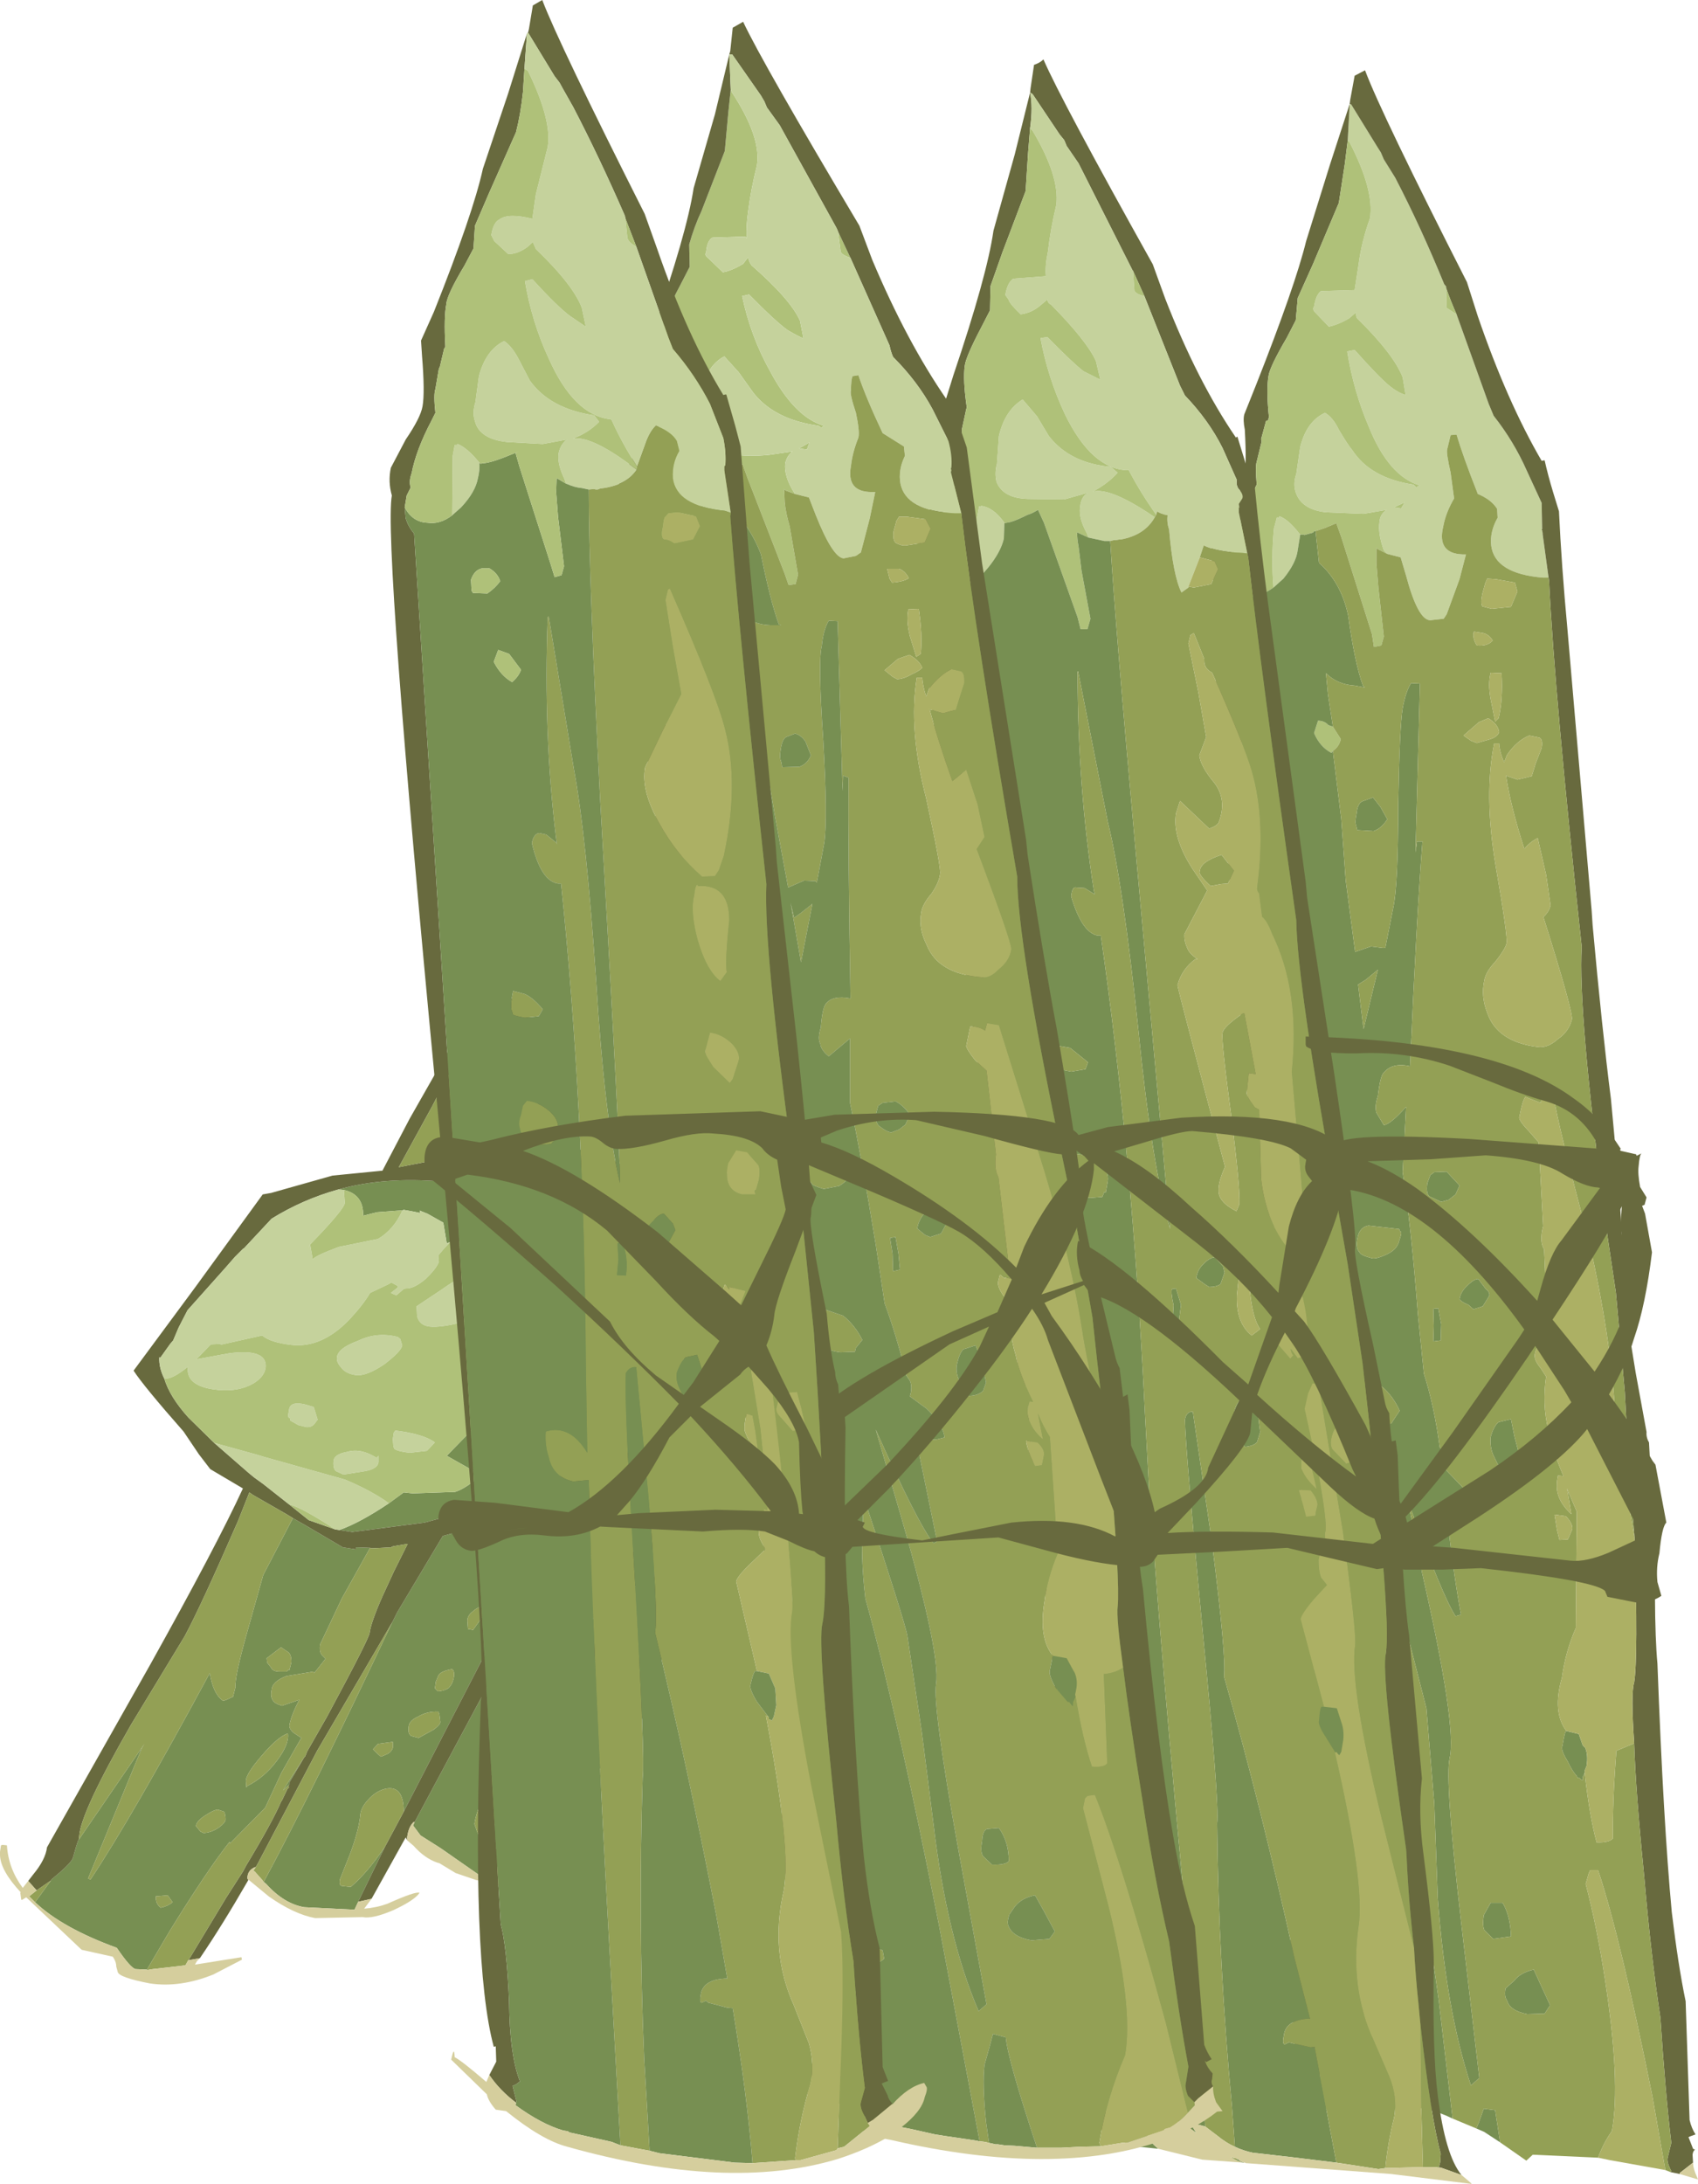 <?xml version="1.0" encoding="UTF-8" standalone="no"?>
<svg xmlns:ffdec="https://www.free-decompiler.com/flash" xmlns:xlink="http://www.w3.org/1999/xlink" ffdec:objectType="frame" height="220.6px" width="171.6px" xmlns="http://www.w3.org/2000/svg">
  <g transform="matrix(1.0, 0.0, 0.0, 1.0, 65.9, 311.3)">
    <use ffdec:characterId="2047" height="220.6" transform="matrix(1.0, 0.0, 0.0, 1.0, -65.9, -311.3)" width="171.6" xlink:href="#shape0"/>
  </g>
  <defs>
    <g id="shape0" transform="matrix(1.0, 0.0, 0.0, 1.0, 65.9, 311.3)">
      <path d="M-31.7 -191.15 Q-27.05 -192.45 -21.3 -191.95 L-19.3 -192.05 -15.8 -193.25 -9.2 -193.45 Q-5.6 -192.85 -2.65 -190.75 -0.35 -189.2 0.75 -187.25 L2.15 -184.2 3.15 -175.35 3.3 -171.15 2.9 -168.75 Q2.45 -167.1 1.4 -166.35 L1.1 -166.1 -1.2 -165.05 -5.6 -163.5 -8.05 -162.65 -9.25 -162.25 Q-14.45 -160.15 -18.7 -158.75 L-20.15 -158.25 -20.2 -158.25 -23.0 -157.5 -30.3 -156.55 -31.95 -156.8 -31.6 -156.75 Q-29.5 -157.5 -26.6 -159.45 L-25.1 -160.55 -24.2 -160.45 -19.9 -160.6 Q-18.8 -160.95 -17.3 -162.3 L-20.75 -164.25 -18.75 -166.3 Q-16.75 -168.45 -16.6 -169.1 L-17.25 -170.5 Q-16.05 -171.2 -15.2 -173.2 -14.45 -174.85 -14.25 -176.7 -14.1 -178.1 -14.25 -179.3 L-14.25 -179.65 -14.4 -180.45 -14.55 -181.4 -15.0 -182.55 -15.2 -182.95 -15.15 -183.05 -15.55 -183.5 -15.95 -184.1 Q-16.9 -185.45 -18.25 -185.85 -19.35 -186.25 -20.4 -185.85 L-20.75 -185.7 -21.1 -187.8 -22.7 -188.7 -23.45 -189.0 -23.45 -189.1 -23.5 -188.7 -23.55 -188.8 -24.3 -188.95 -25.15 -189.1 -25.15 -189.05 -27.8 -188.85 -29.2 -188.5 Q-29.15 -190.65 -31.15 -191.1 L-31.7 -191.15 M-60.75 -121.35 L-60.75 -121.4 -60.65 -121.5 Q-58.55 -123.2 -58.5 -123.75 L-58.2 -124.8 -58.0 -125.4 -57.95 -125.45 -51.3 -135.15 -51.6 -134.65 -57.0 -121.55 -56.75 -121.45 Q-52.55 -127.75 -44.7 -142.3 -44.35 -140.15 -43.35 -139.5 -42.95 -139.6 -42.6 -139.8 L-42.35 -139.9 -42.1 -140.9 Q-42.2 -141.9 -40.9 -146.5 L-39.3 -152.2 -36.3 -157.95 -34.9 -157.15 -31.25 -155.0 -30.6 -154.9 -29.95 -154.8 -29.9 -155.0 -29.8 -155.0 -28.5 -154.95 -31.35 -149.85 -33.55 -145.2 Q-33.65 -144.5 -33.4 -144.15 L-33.0 -143.75 -34.15 -142.3 -34.2 -142.45 -36.95 -142.0 Q-38.4 -141.45 -38.45 -140.6 -38.6 -139.9 -38.3 -139.5 -38.1 -139.2 -37.4 -139.0 L-35.65 -139.6 Q-36.45 -138.1 -36.65 -137.05 -36.7 -136.65 -36.2 -136.25 L-35.45 -135.75 -37.45 -132.25 -39.1 -128.7 -42.65 -125.1 -42.7 -125.25 Q-44.95 -122.4 -48.75 -116.25 L-51.05 -112.35 -52.2 -112.4 Q-52.7 -112.5 -54.1 -114.55 -59.6 -116.55 -62.35 -119.15 L-60.75 -121.35 M-35.15 -133.8 L-36.65 -131.25 -36.65 -131.2 -36.65 -131.1 -36.65 -131.05 -36.7 -130.95 -36.75 -130.95 -37.3 -130.45 -35.15 -133.8 M-13.4 -127.55 L-13.65 -127.6 Q-12.9 -129.95 -11.2 -133.5 L-4.85 -145.1 Q-1.8 -150.7 0.3 -155.0 L0.25 -152.35 Q-0.45 -146.05 -3.05 -138.25 L-5.25 -132.65 Q-6.85 -129.85 -8.3 -128.25 L-10.45 -127.95 -13.4 -127.55 M-12.2 -158.45 L-9.75 -158.65 -17.15 -143.7 -25.1 -128.3 Q-25.1 -131.05 -27.0 -130.6 -27.95 -130.35 -28.7 -129.5 -29.5 -128.65 -29.5 -127.8 -29.7 -126.25 -30.5 -124.1 L-31.55 -121.45 Q-31.65 -120.85 -31.35 -120.8 L-30.45 -120.7 Q-28.8 -122.1 -27.0 -124.75 L-29.7 -119.2 -30.05 -118.45 -30.05 -118.4 -35.15 -118.65 Q-37.2 -119.0 -39.0 -121.0 L-39.25 -121.2 Q-34.4 -130.2 -26.25 -147.45 L-25.75 -148.45 -21.15 -156.15 Q-19.65 -156.55 -18.0 -157.1 L-13.75 -158.55 -13.55 -158.5 -14.4 -158.0 Q-17.1 -156.15 -17.3 -153.95 -17.5 -152.25 -16.0 -151.2 -15.3 -151.3 -13.8 -153.6 -12.15 -156.0 -12.05 -156.95 -11.95 -158.1 -12.2 -158.45 M-2.55 -157.9 L-2.6 -158.9 -2.85 -159.8 Q-6.6 -154.3 -12.4 -140.9 -17.8 -128.95 -17.95 -127.05 L-17.6 -126.05 -16.95 -125.05 Q-15.1 -128.2 -9.7 -139.5 -3.1 -153.45 -2.55 -157.9 M-16.7 -148.6 L-16.95 -149.05 Q-17.55 -149.05 -18.15 -148.5 -18.75 -148.05 -18.65 -147.4 L-18.6 -146.7 -18.5 -146.75 -18.1 -146.65 -16.7 -148.6 M-24.0 -127.25 L-16.15 -141.9 Q-10.1 -153.35 -7.35 -159.25 -3.9 -160.2 -0.55 -162.6 L-0.2 -160.05 -0.1 -158.9 -2.3 -153.65 -7.05 -142.9 -14.35 -127.6 -14.6 -127.6 -14.55 -127.1 -16.2 -123.7 -16.45 -123.7 -16.85 -123.2 -17.55 -122.55 -17.55 -122.5 -17.4 -121.8 -17.65 -121.8 -17.55 -121.95 -21.35 -124.6 -23.4 -125.9 -24.15 -126.9 -24.0 -127.25 M-46.1 -126.85 L-45.65 -126.3 -45.35 -126.15 Q-44.65 -126.15 -43.85 -126.65 -43.15 -127.15 -43.1 -127.5 -43.1 -128.0 -43.25 -128.3 L-43.7 -128.45 Q-44.0 -128.65 -44.95 -128.05 -46.05 -127.4 -46.1 -126.85 M-41.05 -131.4 L-41.0 -130.75 -40.9 -130.9 Q-39.2 -131.75 -37.95 -133.4 -36.65 -135.1 -36.8 -136.2 -37.8 -135.9 -39.5 -133.9 -41.05 -132.1 -41.05 -131.4 M-48.95 -119.85 L-50.15 -119.75 Q-50.2 -119.0 -49.65 -118.6 -48.95 -118.75 -48.45 -119.15 L-48.95 -119.85 M-20.0 -142.05 Q-20.0 -142.65 -20.25 -142.7 L-20.45 -142.65 Q-21.4 -142.45 -21.6 -142.05 L-21.85 -141.45 -21.95 -140.75 -21.65 -140.45 Q-21.1 -140.5 -20.7 -140.7 L-20.55 -140.8 -20.35 -141.05 Q-20.1 -141.4 -20.0 -142.05 M-27.7 -135.15 L-28.2 -134.6 -27.75 -134.15 -27.4 -133.85 -26.7 -134.15 Q-26.3 -134.4 -26.2 -134.75 L-26.2 -135.35 -27.7 -135.15 M-38.9 -143.35 L-38.5 -142.85 Q-38.35 -142.45 -37.6 -142.45 L-36.9 -142.45 -36.8 -142.6 -36.65 -142.6 -36.45 -143.4 Q-36.45 -144.15 -36.75 -144.4 L-37.5 -144.9 -37.9 -144.6 -38.95 -143.8 -38.9 -143.35 M-23.65 -137.9 Q-24.55 -137.5 -24.6 -136.9 -24.7 -136.15 -24.35 -135.95 L-23.6 -135.75 -22.05 -136.6 Q-21.4 -137.1 -21.4 -137.35 L-21.5 -138.15 -21.6 -138.4 Q-22.75 -138.45 -23.65 -137.9 M-16.45 -121.65 L-16.45 -121.6 -16.75 -121.65 -16.45 -121.65" fill="#778f52" fill-rule="evenodd" stroke="none"/>
      <path d="M-31.95 -156.8 L-30.3 -156.55 -23.0 -157.5 -20.2 -158.25 -20.15 -158.25 -18.7 -158.75 Q-14.45 -160.15 -9.25 -162.25 L-8.05 -162.65 -5.6 -163.5 -1.2 -165.05 1.1 -166.1 1.4 -166.35 Q2.45 -167.1 2.9 -168.75 L3.3 -171.15 3.15 -175.35 2.15 -184.2 0.75 -187.25 Q-0.35 -189.2 -2.65 -190.75 -5.6 -192.85 -9.2 -193.45 L-15.8 -193.25 -19.3 -192.05 -21.3 -191.95 Q-27.05 -192.45 -31.7 -191.15 -35.3 -190.15 -38.45 -188.2 L-41.25 -185.2 -41.35 -185.15 -42.15 -184.35 -43.2 -183.15 -46.95 -178.95 -47.85 -177.2 -48.4 -175.9 -48.7 -175.55 -49.7 -174.15 -49.8 -174.2 Q-49.85 -173.15 -49.3 -172.05 -48.75 -170.2 -46.85 -168.1 L-44.25 -165.55 -40.75 -162.5 -40.2 -162.05 -39.3 -161.4 -36.7 -159.35 -34.7 -157.75 -32.0 -156.8 -31.95 -156.8 M2.05 -164.5 L1.9 -164.45 1.95 -164.15 2.05 -164.5 M-63.05 -121.3 L-62.55 -121.95 Q-61.3 -123.45 -61.15 -124.7 L-50.75 -143.1 Q-44.0 -155.2 -41.35 -160.95 L-44.65 -162.9 -45.8 -164.4 -47.35 -166.7 Q-51.4 -171.3 -52.4 -172.85 L-46.15 -181.3 -39.35 -190.65 -38.5 -190.8 -32.3 -192.55 -27.25 -193.05 -24.5 -198.3 -19.35 -207.35 Q-15.35 -214.0 -11.9 -207.75 -10.8 -205.6 -10.05 -202.35 -9.3 -199.4 -9.4 -198.05 -9.55 -196.95 -10.0 -195.55 -1.2 -194.85 3.25 -187.7 7.1 -179.4 6.15 -170.65 6.1 -169.55 5.1 -168.05 4.85 -165.4 2.7 -160.2 L3.35 -156.35 Q2.35 -147.15 -0.3 -139.55 -1.65 -135.85 -3.15 -133.1 -4.2 -133.2 -5.25 -132.65 L-3.05 -138.25 Q-0.45 -146.05 0.25 -152.35 L0.3 -155.0 Q-1.8 -150.7 -4.85 -145.1 L-11.2 -133.5 Q-12.9 -129.95 -13.65 -127.6 L-13.4 -127.55 Q-14.05 -126.8 -14.1 -126.15 L-14.15 -125.95 -14.3 -125.15 Q-14.35 -124.5 -14.9 -123.45 L-14.95 -123.25 -15.35 -123.0 Q-16.1 -122.2 -17.35 -122.4 L-17.55 -122.5 -17.55 -122.55 -16.85 -123.2 -16.45 -123.7 -16.2 -123.7 -14.55 -127.1 -14.6 -127.6 -14.35 -127.6 -7.05 -142.9 -2.3 -153.65 -0.1 -158.9 -0.2 -160.05 -0.55 -162.6 Q-3.9 -160.2 -7.35 -159.25 -10.1 -153.35 -16.15 -141.9 L-24.0 -127.25 -24.1 -127.25 Q-24.6 -126.8 -24.75 -125.75 L-24.75 -125.4 -24.9 -125.7 -28.35 -119.5 -29.7 -119.2 -27.0 -124.75 -25.1 -128.3 -17.15 -143.7 -9.75 -158.65 -12.2 -158.45 -13.15 -158.55 -13.55 -158.5 -13.75 -158.55 -18.0 -157.1 Q-19.65 -156.55 -21.15 -156.15 L-25.75 -148.45 -26.25 -147.45 -33.85 -134.45 -39.8 -123.15 -40.05 -122.7 -40.1 -122.7 Q-40.9 -122.4 -40.9 -121.55 L-40.8 -121.4 Q-43.45 -116.8 -45.7 -113.5 L-46.85 -113.3 -43.05 -119.6 -41.35 -122.25 -41.0 -122.9 Q-38.35 -127.3 -37.5 -129.3 L-37.4 -129.45 -36.85 -130.6 -36.7 -130.75 -36.75 -130.95 -36.7 -130.95 -36.65 -131.05 -36.65 -131.1 -36.65 -131.2 -36.65 -131.25 -35.15 -133.8 -35.05 -133.9 -34.85 -134.4 -32.85 -137.9 -32.5 -138.55 Q-28.65 -145.7 -28.55 -146.35 -28.4 -147.45 -27.25 -150.05 L-26.1 -152.55 -24.7 -155.35 -24.75 -155.35 -26.2 -155.1 -26.25 -155.05 -26.35 -155.05 -26.35 -155.0 -27.3 -154.95 -28.3 -154.9 -28.5 -154.95 -29.8 -155.0 -29.9 -155.0 -29.95 -154.8 -30.6 -154.9 -31.25 -155.0 -34.9 -157.15 -36.3 -157.95 -36.95 -158.35 -40.35 -160.3 -40.7 -160.55 -41.85 -157.65 Q-45.65 -148.95 -47.25 -146.0 L-52.65 -137.1 Q-57.75 -128.25 -57.9 -125.8 L-57.95 -125.45 -58.0 -125.4 -58.2 -124.8 -58.5 -123.75 Q-58.55 -123.2 -60.65 -121.5 L-60.75 -121.4 -60.75 -121.35 -62.2 -120.35 -63.05 -121.3 M-6.8 -128.45 Q-6.85 -127.3 -8.3 -126.45 -9.4 -125.85 -10.85 -125.85 L-7.1 -128.25 -6.8 -128.45 M-15.9 -209.6 Q-18.95 -206.0 -22.2 -199.6 L-25.6 -193.4 -24.85 -193.55 -15.0 -195.45 -12.1 -195.6 -11.65 -198.25 Q-11.3 -201.7 -11.9 -203.75 -12.75 -207.15 -15.9 -209.6" fill="#686a3e" fill-rule="evenodd" stroke="none"/>
      <path d="M-62.2 -120.35 L-60.75 -121.35 -62.35 -119.15 -62.95 -119.75 -62.2 -120.35 M-57.95 -125.45 L-57.9 -125.8 Q-57.75 -128.25 -52.65 -137.1 L-47.25 -146.0 Q-45.65 -148.95 -41.85 -157.65 L-40.7 -160.55 -40.35 -160.3 -36.95 -158.35 -36.3 -157.95 -39.3 -152.2 -40.9 -146.5 Q-42.2 -141.9 -42.1 -140.9 L-42.35 -139.9 -42.6 -139.8 Q-42.95 -139.6 -43.35 -139.5 -44.35 -140.15 -44.7 -142.3 -52.55 -127.75 -56.75 -121.45 L-57.0 -121.55 -51.6 -134.65 -51.3 -135.15 -57.95 -125.45 M-28.5 -154.95 L-28.3 -154.9 -27.3 -154.95 -26.35 -155.0 -26.35 -155.05 -26.25 -155.05 -26.2 -155.1 -24.75 -155.35 -24.7 -155.35 -26.1 -152.55 -27.25 -150.05 Q-28.4 -147.45 -28.55 -146.35 -28.65 -145.7 -32.5 -138.55 L-32.85 -137.9 -34.85 -134.4 -35.05 -133.9 -35.15 -133.8 -37.3 -130.45 -36.75 -130.95 -36.7 -130.75 -36.85 -130.6 -37.4 -129.45 -37.5 -129.3 Q-38.35 -127.3 -41.0 -122.9 L-41.35 -122.25 -43.05 -119.6 -46.85 -113.3 -46.9 -113.25 -47.15 -112.8 -47.4 -112.75 -50.45 -112.4 -51.05 -112.3 -51.05 -112.35 -48.75 -116.25 Q-44.95 -122.4 -42.7 -125.25 L-42.65 -125.1 -39.1 -128.7 -37.45 -132.25 -35.45 -135.75 -36.2 -136.25 Q-36.7 -136.65 -36.65 -137.05 -36.45 -138.1 -35.65 -139.6 L-37.4 -139.0 Q-38.1 -139.2 -38.3 -139.5 -38.6 -139.9 -38.45 -140.6 -38.4 -141.45 -36.95 -142.0 L-34.2 -142.45 -34.15 -142.3 -33.0 -143.75 -33.4 -144.15 Q-33.65 -144.5 -33.55 -145.2 L-31.35 -149.85 -28.5 -154.95 M-15.9 -209.6 Q-12.75 -207.15 -11.9 -203.75 -11.3 -201.7 -11.65 -198.25 L-12.1 -195.6 -15.0 -195.45 -24.85 -193.55 -25.6 -193.4 -22.2 -199.6 Q-18.95 -206.0 -15.9 -209.6 M-13.55 -158.5 L-13.15 -158.55 -12.2 -158.45 Q-11.95 -158.1 -12.05 -156.95 -12.15 -156.0 -13.8 -153.6 -15.3 -151.3 -16.0 -151.2 -17.5 -152.25 -17.3 -153.95 -17.1 -156.15 -14.4 -158.0 L-13.55 -158.5 M-25.1 -128.3 L-27.0 -124.75 Q-28.8 -122.1 -30.45 -120.7 L-31.35 -120.8 Q-31.65 -120.85 -31.55 -121.45 L-30.5 -124.1 Q-29.7 -126.25 -29.5 -127.8 -29.5 -128.65 -28.7 -129.5 -27.95 -130.35 -27.0 -130.6 -25.1 -131.05 -25.1 -128.3 M-26.25 -147.45 Q-34.4 -130.2 -39.25 -121.2 L-39.3 -121.25 -39.35 -121.35 -40.15 -122.25 -40.3 -122.35 -40.05 -122.7 -39.8 -123.15 -33.85 -134.45 -26.25 -147.45 M-16.7 -148.6 L-18.1 -146.65 -18.5 -146.75 -18.6 -146.7 -18.65 -147.4 Q-18.75 -148.05 -18.15 -148.5 -17.55 -149.05 -16.95 -149.05 L-16.7 -148.6 M-2.55 -157.9 Q-3.1 -153.45 -9.7 -139.5 -15.1 -128.2 -16.95 -125.05 L-17.6 -126.05 -17.95 -127.05 Q-17.8 -128.95 -12.4 -140.9 -6.6 -154.3 -2.85 -159.8 L-2.6 -158.9 -2.55 -157.9 M-41.05 -131.4 Q-41.05 -132.1 -39.5 -133.9 -37.8 -135.9 -36.8 -136.2 -36.65 -135.1 -37.95 -133.4 -39.2 -131.75 -40.9 -130.9 L-41.0 -130.75 -41.05 -131.4 M-46.1 -126.85 Q-46.05 -127.4 -44.95 -128.05 -44.0 -128.65 -43.7 -128.45 L-43.25 -128.3 Q-43.1 -128.0 -43.1 -127.5 -43.15 -127.15 -43.85 -126.65 -44.65 -126.15 -45.35 -126.15 L-45.65 -126.3 -46.1 -126.85 M-48.95 -119.85 L-48.45 -119.15 Q-48.95 -118.75 -49.65 -118.6 -50.2 -119.0 -50.15 -119.75 L-48.95 -119.85 M-20.0 -142.05 Q-20.1 -141.4 -20.35 -141.05 L-20.55 -140.8 -20.7 -140.7 Q-21.1 -140.5 -21.65 -140.45 L-21.95 -140.75 -21.85 -141.45 -21.6 -142.05 Q-21.4 -142.45 -20.45 -142.65 L-20.25 -142.7 Q-20.0 -142.65 -20.0 -142.05 M-23.65 -137.9 Q-22.75 -138.45 -21.6 -138.4 L-21.5 -138.15 -21.4 -137.35 Q-21.4 -137.1 -22.05 -136.6 L-23.6 -135.75 -24.35 -135.95 Q-24.7 -136.15 -24.6 -136.9 -24.55 -137.5 -23.65 -137.9 M-38.9 -143.35 L-38.95 -143.8 -37.9 -144.6 -37.5 -144.9 -36.75 -144.4 Q-36.45 -144.15 -36.45 -143.4 L-36.65 -142.6 -36.8 -142.6 -36.9 -142.45 -37.6 -142.45 Q-38.35 -142.45 -38.5 -142.85 L-38.9 -143.35 M-27.7 -135.15 L-26.2 -135.35 -26.2 -134.75 Q-26.3 -134.4 -26.7 -134.15 L-27.4 -133.85 -27.75 -134.15 -28.2 -134.6 -27.7 -135.15" fill="#93a055" fill-rule="evenodd" stroke="none"/>
      <path d="M-31.7 -191.15 L-31.15 -191.1 -31.05 -189.8 Q-31.1 -189.15 -34.55 -185.6 L-34.75 -185.3 -34.55 -185.55 -34.3 -184.1 Q-33.95 -184.5 -31.65 -185.35 L-27.95 -186.1 -27.7 -186.15 Q-26.1 -187.1 -25.25 -189.0 L-25.15 -189.05 -25.15 -189.1 -24.3 -188.95 -23.55 -188.8 -23.5 -188.7 -23.45 -189.1 -23.45 -189.0 -22.7 -188.7 -21.1 -187.8 -20.75 -185.7 -20.4 -185.85 -21.05 -185.15 -21.6 -184.5 -21.6 -184.4 -21.55 -183.85 Q-21.75 -183.2 -22.9 -182.1 -24.1 -181.1 -24.9 -181.15 L-25.1 -181.1 -25.85 -180.45 -26.4 -180.7 -25.7 -181.25 -25.7 -181.4 -26.35 -181.75 -26.7 -181.55 -28.5 -180.7 Q-29.2 -179.5 -30.6 -178.0 -33.4 -175.1 -36.45 -175.45 -38.6 -175.7 -39.4 -176.4 L-43.45 -175.5 -43.6 -175.5 -43.65 -175.55 -44.6 -175.5 -45.85 -174.2 -46.05 -174.0 -42.75 -174.6 Q-38.9 -175.1 -39.05 -173.2 -39.15 -172.25 -40.3 -171.55 -41.8 -170.7 -43.85 -170.9 -46.05 -171.1 -46.7 -172.1 -47.0 -172.6 -46.9 -173.25 -48.5 -171.95 -49.25 -172.05 L-49.3 -172.05 Q-49.85 -173.15 -49.8 -174.2 L-49.7 -174.15 -48.7 -175.55 -48.4 -175.9 -47.85 -177.2 -46.95 -178.95 -43.2 -183.15 -42.15 -184.35 -41.35 -185.15 -41.25 -185.2 -38.45 -188.2 Q-35.3 -190.15 -31.7 -191.15 M-15.95 -184.1 L-15.55 -183.5 -15.15 -183.05 -15.2 -182.95 -15.0 -182.55 -14.55 -181.4 -14.4 -180.45 -14.25 -179.65 -14.25 -179.3 -14.5 -179.25 Q-20.3 -177.1 -22.45 -177.3 -23.5 -177.4 -23.75 -178.35 L-23.8 -179.35 -21.4 -180.95 Q-18.6 -182.9 -16.1 -184.05 L-15.95 -184.1 M-26.6 -159.45 Q-29.5 -157.5 -31.6 -156.75 L-31.95 -156.8 -32.0 -156.8 Q-35.35 -159.0 -36.7 -159.35 L-39.3 -161.4 -40.2 -162.05 -40.75 -162.5 -44.25 -165.55 -39.9 -164.35 -39.25 -164.15 -31.05 -161.85 Q-28.3 -160.7 -26.6 -159.45 M-25.45 -176.05 L-25.25 -175.4 Q-25.35 -174.8 -27.05 -173.5 -28.9 -172.25 -29.95 -172.4 -31.0 -172.55 -31.45 -173.2 -31.9 -173.7 -31.85 -174.15 -31.8 -175.1 -29.75 -175.85 -27.8 -176.8 -25.7 -176.25 L-25.45 -176.05 M-26.2 -165.95 L-26.1 -166.6 -25.95 -166.8 Q-23.1 -166.45 -21.95 -165.6 L-22.75 -164.75 -24.5 -164.55 Q-25.75 -164.7 -26.05 -164.95 L-26.15 -165.2 -26.2 -165.95 M-27.65 -163.6 Q-27.75 -162.85 -29.3 -162.65 L-31.2 -162.35 -31.95 -162.7 Q-32.25 -162.95 -32.2 -163.65 -32.2 -164.4 -30.8 -164.65 -29.45 -165.05 -27.85 -164.05 L-27.65 -164.25 -27.65 -163.6 M-34.1 -167.5 Q-34.4 -167.1 -34.95 -167.15 L-35.75 -167.35 -36.55 -167.8 -36.6 -168.05 Q-36.85 -168.1 -36.75 -168.55 L-36.7 -168.8 Q-36.65 -170.0 -34.45 -169.25 L-34.2 -169.2 -33.8 -167.9 -34.1 -167.5" fill="#c5d29c" fill-rule="evenodd" stroke="none"/>
      <path d="M-31.15 -191.1 Q-29.15 -190.65 -29.2 -188.5 L-27.8 -188.85 -25.15 -189.05 -25.25 -189.0 Q-26.1 -187.1 -27.7 -186.15 L-27.95 -186.1 -31.65 -185.35 Q-33.95 -184.5 -34.3 -184.1 L-34.55 -185.55 -34.75 -185.3 -34.55 -185.6 Q-31.1 -189.15 -31.05 -189.8 L-31.15 -191.1 M-20.4 -185.85 Q-19.35 -186.25 -18.25 -185.85 -16.9 -185.45 -15.95 -184.1 L-16.1 -184.05 Q-18.6 -182.9 -21.4 -180.95 L-23.8 -179.35 -23.75 -178.35 Q-23.5 -177.4 -22.45 -177.3 -20.3 -177.1 -14.5 -179.25 L-14.25 -179.3 Q-14.1 -178.1 -14.25 -176.7 -14.45 -174.85 -15.2 -173.2 -16.05 -171.2 -17.25 -170.5 L-16.6 -169.1 Q-16.75 -168.45 -18.75 -166.3 L-20.75 -164.25 -17.3 -162.3 Q-18.8 -160.95 -19.9 -160.6 L-24.2 -160.45 -25.1 -160.55 -26.6 -159.45 Q-28.3 -160.7 -31.05 -161.85 L-39.25 -164.15 -39.9 -164.35 -44.25 -165.55 -46.85 -168.1 Q-48.75 -170.2 -49.3 -172.05 L-49.25 -172.05 Q-48.5 -171.95 -46.9 -173.25 -47.0 -172.6 -46.7 -172.1 -46.05 -171.1 -43.85 -170.9 -41.8 -170.7 -40.3 -171.55 -39.15 -172.25 -39.05 -173.2 -38.9 -175.1 -42.75 -174.6 L-46.05 -174.0 -45.85 -174.2 -44.6 -175.5 -43.65 -175.55 -43.6 -175.5 -43.45 -175.5 -39.4 -176.4 Q-38.6 -175.7 -36.45 -175.45 -33.4 -175.1 -30.6 -178.0 -29.2 -179.5 -28.5 -180.7 L-26.7 -181.55 -26.35 -181.75 -25.7 -181.4 -25.7 -181.25 -26.4 -180.7 -25.85 -180.45 -25.1 -181.1 -24.9 -181.15 Q-24.1 -181.1 -22.9 -182.1 -21.75 -183.2 -21.55 -183.85 L-21.6 -184.4 -21.6 -184.5 -21.05 -185.15 -20.4 -185.85 M-32.0 -156.8 L-34.7 -157.75 -36.7 -159.35 Q-35.35 -159.0 -32.0 -156.8 M-34.1 -167.5 L-33.8 -167.9 -34.2 -169.2 -34.45 -169.25 Q-36.65 -170.0 -36.7 -168.8 L-36.75 -168.55 Q-36.85 -168.1 -36.6 -168.05 L-36.55 -167.8 -35.75 -167.35 -34.95 -167.15 Q-34.4 -167.1 -34.1 -167.5 M-27.65 -163.6 L-27.65 -164.25 -27.85 -164.05 Q-29.45 -165.05 -30.8 -164.65 -32.2 -164.4 -32.2 -163.65 -32.25 -162.95 -31.95 -162.7 L-31.2 -162.35 -29.3 -162.65 Q-27.75 -162.85 -27.65 -163.6 M-26.2 -165.95 L-26.15 -165.2 -26.05 -164.95 Q-25.75 -164.7 -24.5 -164.55 L-22.75 -164.75 -21.95 -165.6 Q-23.1 -166.45 -25.95 -166.8 L-26.1 -166.6 -26.2 -165.95 M-25.45 -176.05 L-25.7 -176.25 Q-27.8 -176.8 -29.75 -175.85 -31.8 -175.1 -31.85 -174.15 -31.9 -173.7 -31.45 -173.2 -31.0 -172.55 -29.95 -172.4 -28.9 -172.25 -27.05 -173.5 -25.35 -174.8 -25.25 -175.4 L-25.45 -176.05" fill="#afc179" fill-rule="evenodd" stroke="none"/>
      <path d="M-3.15 -133.1 Q-4.8 -130.4 -6.55 -128.9 L-7.05 -128.45 -6.8 -128.45 -7.1 -128.25 -10.85 -125.85 -10.9 -125.75 -11.5 -125.8 -14.15 -125.95 -14.1 -126.15 Q-14.05 -126.8 -13.4 -127.55 L-10.45 -127.95 -8.3 -128.25 Q-6.85 -129.85 -5.25 -132.65 -4.2 -133.2 -3.15 -133.1 M-14.95 -123.25 L-13.85 -122.2 -14.2 -121.75 -13.9 -121.95 -10.8 -122.6 -10.65 -122.75 -10.65 -121.95 Q-10.7 -121.4 -12.65 -120.95 L-14.85 -120.7 -17.8 -121.4 -19.85 -122.1 -21.5 -123.1 -21.7 -123.15 Q-23.0 -123.6 -24.1 -124.85 L-24.75 -125.4 -24.75 -125.75 Q-24.6 -126.8 -24.1 -127.25 L-24.0 -127.25 -24.15 -126.9 -23.4 -125.9 -21.35 -124.6 -17.55 -121.95 -17.65 -121.8 -17.4 -121.8 -17.55 -122.5 -17.35 -122.4 Q-16.1 -122.2 -15.35 -123.0 L-14.95 -123.25 M-28.35 -119.5 L-29.1 -118.5 Q-27.85 -118.6 -26.75 -119.0 -23.85 -120.3 -23.5 -120.1 -24.0 -119.35 -26.15 -118.35 -28.25 -117.45 -29.25 -117.65 L-31.65 -117.6 -34.05 -117.55 Q-36.2 -117.95 -38.75 -119.75 L-40.75 -121.4 -40.8 -121.4 -40.9 -121.55 Q-40.9 -122.4 -40.1 -122.7 L-40.05 -122.7 -40.3 -122.35 -40.15 -122.25 -39.35 -121.35 -39.3 -121.25 -39.25 -121.2 -39.0 -121.0 Q-37.2 -119.0 -35.15 -118.65 L-30.05 -118.4 -30.05 -118.45 -29.7 -119.2 -28.35 -119.5 M-45.7 -113.5 L-46.0 -113.2 -46.2 -112.85 -41.5 -113.6 -41.45 -113.35 -44.35 -111.85 Q-47.7 -110.5 -50.75 -110.95 -53.85 -111.55 -54.0 -112.1 L-54.15 -112.65 Q-54.15 -113.15 -54.5 -113.65 L-57.65 -114.35 -63.25 -119.65 -63.65 -119.4 -63.75 -119.4 -63.85 -120.1 -63.8 -120.15 Q-65.85 -122.35 -65.9 -123.9 L-65.9 -124.25 -65.8 -124.9 -65.65 -124.95 -65.2 -124.9 Q-65.05 -122.55 -63.6 -120.6 L-63.05 -121.3 -62.2 -120.35 -62.95 -119.75 -62.35 -119.15 Q-59.6 -116.55 -54.1 -114.55 -52.7 -112.5 -52.2 -112.4 L-51.05 -112.35 -51.05 -112.3 -50.45 -112.4 -47.4 -112.75 -47.15 -112.8 -46.9 -113.25 -46.85 -113.3 -45.7 -113.5 M-16.45 -121.65 L-16.75 -121.65 -16.45 -121.6 -16.45 -121.65" fill="#d5ce9d" fill-rule="evenodd" stroke="none"/>
      <path d="M70.5 -300.8 L70.65 -300.75 73.3 -296.45 73.65 -295.9 73.95 -295.2 75.1 -293.35 Q77.7 -288.35 80.05 -282.6 L80.25 -282.35 80.25 -282.2 80.3 -280.2 81.3 -279.55 84.55 -270.5 85.05 -269.3 Q87.1 -266.7 88.4 -263.75 L89.9 -260.5 89.95 -257.85 Q89.85 -257.8 90.0 -257.65 L89.95 -257.6 90.0 -257.5 90.0 -257.35 90.6 -252.95 90.05 -252.95 Q85.15 -253.35 84.8 -256.2 84.65 -257.6 85.45 -259.0 L85.4 -259.9 Q84.8 -260.85 83.45 -261.4 81.95 -265.2 81.3 -267.4 L80.7 -267.35 80.35 -265.9 Q80.25 -265.55 80.7 -263.55 L81.05 -260.95 Q80.2 -259.5 79.95 -258.1 79.3 -255.4 81.9 -255.3 L82.25 -255.3 81.6 -252.8 80.3 -249.25 80.0 -248.8 78.65 -248.65 Q77.4 -248.65 76.2 -253.15 L75.65 -255.0 74.3 -255.35 73.95 -255.7 Q73.35 -257.4 73.5 -258.5 73.55 -259.4 74.25 -259.8 L71.9 -259.4 68.15 -259.55 Q65.65 -259.8 65.05 -261.55 64.75 -262.45 65.1 -263.4 L65.5 -266.15 Q66.15 -268.75 68.0 -269.6 68.8 -269.15 69.4 -267.9 70.35 -266.3 70.75 -265.85 72.6 -263.0 76.95 -262.35 L77.25 -262.05 Q77.4 -262.25 77.6 -262.25 74.45 -263.2 72.45 -268.15 70.9 -271.75 70.25 -275.8 L71.0 -275.95 Q73.5 -273.15 74.55 -272.3 75.35 -271.65 76.15 -271.4 L75.85 -273.2 Q74.95 -275.5 71.35 -279.05 71.1 -279.2 71.15 -279.75 L70.45 -279.15 Q69.45 -278.55 68.4 -278.3 L67.0 -279.75 Q66.7 -280.05 66.9 -280.35 67.1 -281.55 67.6 -281.9 L71.0 -282.0 71.4 -284.6 Q71.7 -286.9 72.55 -289.25 73.0 -292.1 70.45 -297.0 L70.3 -297.1 70.5 -300.8 M62.8 -251.95 Q62.55 -254.9 62.85 -257.95 L63.15 -259.05 63.3 -258.95 63.3 -259.0 63.4 -259.15 Q64.3 -258.85 65.45 -257.35 L65.5 -257.3 65.25 -255.75 Q65.1 -254.45 63.8 -252.85 L62.8 -251.95 M75.0 -260.05 L75.7 -259.95 76.05 -260.55 75.0 -260.05" fill="#c5d29c" fill-rule="evenodd" stroke="none"/>
      <path d="M70.5 -300.8 L70.55 -301.2 71.0 -303.65 72.05 -304.2 Q73.7 -299.8 82.35 -282.8 L83.45 -279.35 Q86.4 -270.75 89.9 -264.75 L90.15 -264.8 90.2 -264.8 Q90.55 -263.25 91.05 -261.6 L91.65 -259.65 Q91.9 -254.25 92.5 -247.8 L94.95 -219.35 95.05 -217.85 Q96.0 -207.35 96.9 -200.3 98.45 -184.05 98.0 -182.35 97.9 -181.7 99.4 -172.65 L100.5 -166.65 Q100.45 -166.1 100.75 -165.6 L100.9 -162.75 101.45 -162.95 Q101.4 -162.1 101.5 -161.2 101.15 -148.0 101.6 -143.25 102.2 -127.2 103.05 -118.15 103.7 -112.75 104.45 -109.15 L104.85 -97.15 Q105.05 -96.3 105.45 -95.7 L104.9 -95.5 104.7 -95.4 104.75 -95.4 105.2 -94.25 105.4 -94.15 Q105.2 -94.05 105.15 -93.65 L105.2 -92.85 103.85 -91.8 103.85 -91.7 102.9 -91.9 103.0 -92.0 Q102.5 -92.95 102.65 -93.4 L103.0 -94.85 Q102.4 -99.9 101.9 -107.5 100.95 -113.7 100.25 -121.9 99.4 -130.4 99.25 -135.2 98.9 -140.3 99.25 -141.35 99.65 -143.85 99.3 -155.85 98.75 -162.0 98.3 -170.7 L97.4 -180.75 96.35 -187.8 Q93.55 -209.2 93.95 -215.65 91.2 -241.2 90.65 -252.6 L90.6 -252.95 90.0 -257.35 90.0 -257.5 89.95 -257.6 90.0 -257.65 Q89.85 -257.8 89.95 -257.85 L89.9 -260.5 88.4 -263.75 Q87.1 -266.7 85.05 -269.3 L84.55 -270.5 81.3 -279.55 Q80.7 -280.9 80.25 -282.2 L80.25 -282.35 80.05 -282.6 Q77.7 -288.35 75.1 -293.35 L73.95 -295.2 73.65 -295.9 73.3 -296.45 70.65 -300.75 70.5 -300.8 70.3 -297.1 70.0 -294.7 69.4 -290.8 66.8 -284.65 65.25 -281.2 65.05 -278.95 64.15 -277.2 Q62.45 -274.3 62.3 -273.35 62.05 -271.9 62.35 -269.05 62.25 -269.1 62.3 -268.85 L62.05 -268.8 61.55 -266.95 61.6 -266.7 61.1 -264.65 Q60.95 -264.2 61.1 -262.35 L60.7 -261.55 Q59.15 -258.45 58.75 -256.1 58.35 -255.4 58.55 -254.55 58.2 -254.2 58.2 -253.85 L58.1 -252.7 58.15 -251.5 Q58.25 -250.7 58.7 -250.15 60.8 -219.65 63.05 -177.25 L64.9 -143.6 64.9 -143.55 Q64.8 -143.35 65.05 -143.1 L66.55 -113.2 66.65 -112.6 66.75 -109.95 Q67.3 -107.8 67.5 -102.25 67.45 -100.0 67.75 -98.3 L66.6 -97.95 65.85 -98.35 Q63.8 -107.1 64.9 -132.65 65.85 -136.85 60.8 -193.3 55.9 -249.15 56.8 -253.7 56.3 -255.15 56.7 -256.6 56.9 -257.35 58.25 -259.45 59.55 -261.7 59.85 -263.0 60.1 -264.25 59.9 -267.9 59.7 -268.9 59.85 -269.45 L61.05 -272.45 Q65.0 -282.45 66.1 -286.95 L68.5 -294.65 70.5 -300.8" fill="#686a3e" fill-rule="evenodd" stroke="none"/>
      <path d="M80.25 -282.2 Q80.7 -280.9 81.3 -279.55 L80.3 -280.2 80.25 -282.2 M70.3 -297.1 L70.45 -297.0 Q73.0 -292.1 72.55 -289.25 71.7 -286.9 71.4 -284.6 L71.0 -282.0 67.6 -281.9 Q67.1 -281.55 66.9 -280.35 66.7 -280.05 67.0 -279.75 L68.4 -278.3 Q69.45 -278.55 70.45 -279.15 L71.15 -279.75 Q71.1 -279.2 71.35 -279.05 74.95 -275.5 75.85 -273.2 L76.15 -271.4 Q75.35 -271.65 74.55 -272.3 73.5 -273.15 71.0 -275.95 L70.25 -275.8 Q70.9 -271.75 72.45 -268.15 74.45 -263.2 77.6 -262.25 77.4 -262.25 77.25 -262.05 L76.95 -262.35 Q72.6 -263.0 70.75 -265.85 70.35 -266.3 69.4 -267.9 68.8 -269.15 68.0 -269.6 66.15 -268.75 65.5 -266.15 L65.1 -263.4 Q64.75 -262.45 65.05 -261.55 65.65 -259.8 68.15 -259.55 L71.9 -259.4 74.25 -259.8 Q73.55 -259.4 73.5 -258.5 73.35 -257.4 73.95 -255.7 L74.3 -255.35 73.3 -255.85 73.2 -256.0 73.2 -254.4 73.4 -251.95 73.95 -247.0 73.7 -246.1 72.95 -245.95 72.75 -247.25 69.65 -257.05 69.15 -258.45 67.95 -257.95 67.05 -257.65 Q66.85 -257.65 66.8 -257.5 L65.9 -257.25 65.9 -257.3 65.75 -257.3 65.5 -257.3 65.45 -257.35 Q64.3 -258.85 63.4 -259.15 L63.3 -259.0 63.3 -258.95 63.15 -259.05 62.85 -257.95 Q62.55 -254.9 62.8 -251.95 61.45 -251.0 60.25 -251.05 58.75 -251.1 58.1 -252.7 L58.2 -253.85 Q58.2 -254.2 58.55 -254.55 58.35 -255.4 58.75 -256.1 59.15 -258.45 60.7 -261.55 L61.1 -262.35 Q60.95 -264.2 61.1 -264.65 L61.6 -266.7 61.55 -266.95 62.05 -268.8 62.3 -268.85 Q62.25 -269.1 62.35 -269.05 62.05 -271.9 62.3 -273.35 62.45 -274.3 64.15 -277.2 L65.05 -278.95 65.25 -281.2 66.8 -284.65 69.4 -290.8 70.0 -294.7 70.3 -297.1 M75.0 -260.05 L76.05 -260.55 75.7 -259.95 75.0 -260.05 M68.8 -237.9 L69.6 -236.65 Q69.45 -235.9 68.8 -235.45 L68.65 -235.25 Q67.5 -235.85 66.9 -237.25 L67.3 -238.5 Q67.95 -238.5 68.35 -238.05 L68.8 -237.9" fill="#afc179" fill-rule="evenodd" stroke="none"/>
      <path d="M64.9 -143.6 L63.05 -177.25 Q60.8 -219.65 58.7 -250.15 58.25 -250.7 58.15 -251.5 L58.1 -252.7 Q58.75 -251.1 60.25 -251.05 61.45 -251.0 62.8 -251.95 L63.8 -252.85 Q65.1 -254.45 65.25 -255.75 L65.5 -257.3 65.75 -257.3 65.9 -257.3 65.9 -257.25 66.8 -257.5 Q66.85 -257.65 67.05 -257.65 L67.4 -254.45 Q69.65 -252.45 70.35 -249.1 71.0 -244.35 71.85 -242.0 L72.05 -241.85 71.0 -242.05 Q69.25 -242.15 68.1 -243.3 L68.3 -241.2 68.8 -237.9 68.35 -238.05 Q67.95 -238.5 67.3 -238.5 L66.9 -237.25 Q67.5 -235.85 68.65 -235.25 L68.8 -235.45 69.65 -228.55 70.1 -222.35 71.05 -215.15 72.65 -215.7 73.85 -215.55 74.1 -215.55 74.9 -219.6 Q75.4 -221.9 75.4 -229.95 75.55 -238.0 75.85 -239.75 76.15 -241.4 76.7 -242.3 L77.6 -242.25 77.15 -225.2 77.3 -226.3 77.85 -226.3 Q77.25 -218.55 76.6 -203.6 74.8 -204.0 73.95 -202.95 73.6 -202.7 73.35 -200.6 73.0 -199.55 73.2 -198.9 L73.95 -197.65 Q74.65 -197.75 76.2 -199.5 L75.85 -192.9 Q76.7 -187.6 77.4 -178.45 L78.0 -172.55 Q79.05 -169.25 79.6 -165.1 L79.9 -164.75 Q80.25 -164.4 80.1 -163.3 L80.0 -163.05 81.4 -161.6 Q83.0 -160.05 83.0 -158.75 L82.4 -158.5 Q81.35 -158.3 80.55 -158.5 L80.3 -158.55 Q81.0 -152.15 81.75 -148.2 L81.2 -148.05 Q79.9 -150.0 76.4 -159.65 L77.8 -152.5 Q81.35 -136.95 80.6 -133.7 80.1 -131.55 81.75 -117.25 L83.6 -101.4 82.75 -100.65 Q80.25 -108.2 79.4 -119.55 L79.05 -129.1 78.25 -138.75 74.6 -153.0 74.3 -149.95 Q73.95 -146.95 74.25 -142.6 76.5 -130.65 79.5 -109.25 L80.9 -97.3 Q78.35 -98.55 76.25 -98.4 74.5 -98.45 73.6 -97.4 L71.15 -98.05 70.8 -102.4 70.4 -105.55 72.3 -105.6 73.8 -106.0 73.65 -106.95 Q72.1 -107.5 70.45 -108.65 L70.2 -108.8 Q68.85 -123.0 67.8 -130.8 66.55 -139.1 66.95 -155.45 67.4 -172.2 66.4 -180.15 L65.6 -180.15 Q65.75 -165.1 65.55 -155.2 65.45 -148.85 64.9 -143.6 M83.3 -96.3 L83.55 -96.9 84.05 -98.3 85.2 -98.15 85.7 -94.9 84.1 -95.95 83.3 -96.3 M72.85 -230.75 L73.6 -229.8 74.3 -228.55 Q73.7 -227.6 72.9 -227.35 L71.25 -227.45 71.15 -227.95 Q71.0 -228.2 71.2 -229.15 71.3 -230.25 71.9 -230.4 L72.85 -230.75 M72.15 -212.35 L71.35 -211.85 71.9 -207.35 73.35 -213.35 72.15 -212.35 M81.2 -190.65 L80.5 -190.1 79.75 -189.9 78.55 -190.45 Q78.2 -190.75 78.35 -191.8 L78.65 -192.6 79.05 -192.9 80.3 -192.95 81.6 -191.55 81.2 -190.65 M83.5 -182.1 L84.25 -181.1 Q84.7 -180.75 84.6 -180.4 L83.95 -179.35 83.0 -179.05 82.5 -179.5 Q81.85 -179.75 81.6 -180.05 81.7 -180.8 82.35 -181.4 83.1 -182.15 83.5 -182.1 M85.0 -164.35 Q84.65 -165.2 84.75 -166.15 85.05 -167.25 85.55 -167.65 L86.8 -167.95 87.15 -166.2 87.65 -164.3 87.15 -163.35 Q86.6 -163.05 85.7 -162.9 L85.0 -164.35 M92.4 -136.45 L93.65 -136.15 94.05 -135.0 94.3 -134.75 Q94.6 -134.05 94.45 -133.0 L94.45 -132.95 94.25 -132.45 94.25 -132.25 94.05 -131.8 94.05 -131.5 93.95 -131.5 93.65 -131.75 93.55 -131.7 93.45 -131.9 Q92.95 -132.45 92.55 -133.35 91.8 -134.55 92.0 -134.95 92.25 -136.5 92.4 -136.45 M86.8 -115.7 L85.0 -115.45 84.1 -116.35 Q83.9 -116.8 84.05 -117.85 L84.75 -119.1 85.95 -119.1 Q86.75 -117.75 86.8 -115.7 M90.2 -107.9 L88.45 -107.85 Q86.65 -108.2 86.4 -109.25 86.1 -109.6 86.25 -110.45 L87.1 -111.2 Q87.75 -112.05 89.1 -112.35 L89.85 -110.7 90.75 -108.75 90.2 -107.9 M64.8 -190.5 Q64.0 -190.5 63.55 -189.9 63.0 -189.3 62.8 -188.15 L62.95 -187.05 Q63.15 -186.05 63.65 -185.3 L64.55 -185.45 64.9 -185.5 65.25 -186.45 65.5 -187.85 65.55 -189.4 64.8 -190.5 M75.5 -187.15 L72.4 -187.5 Q71.5 -187.35 71.3 -186.3 71.05 -185.25 71.5 -184.8 71.6 -184.5 72.75 -184.2 73.15 -184.1 74.15 -184.55 75.3 -185.05 75.5 -185.95 75.85 -186.95 75.6 -186.9 L75.5 -187.15 M79.45 -179.15 L79.75 -177.55 79.7 -175.9 78.95 -175.8 79.0 -177.35 78.95 -179.1 79.45 -179.15 M71.65 -172.1 L71.45 -171.65 Q71.25 -171.6 71.15 -170.6 L71.0 -169.2 Q71.25 -167.85 73.35 -167.45 L74.7 -167.5 74.95 -167.9 75.55 -168.8 Q74.9 -170.25 73.8 -171.2 72.7 -171.85 71.65 -172.1" fill="#778f52" fill-rule="evenodd" stroke="none"/>
      <path d="M90.6 -252.95 L90.65 -252.6 Q91.2 -241.2 93.95 -215.65 93.55 -209.2 96.35 -187.8 L97.4 -180.75 98.3 -170.7 Q98.75 -162.0 99.3 -155.85 97.6 -165.55 97.3 -168.95 96.85 -176.35 94.75 -185.65 91.55 -197.6 91.1 -200.6 L90.0 -200.8 89.8 -199.9 88.25 -200.5 Q87.95 -200.1 87.65 -198.5 87.5 -198.2 88.55 -197.1 L89.6 -195.9 90.05 -187.45 Q89.65 -185.9 90.15 -185.1 L90.6 -174.85 90.05 -174.9 90.05 -174.8 89.7 -175.25 Q89.35 -175.3 89.2 -174.5 89.1 -173.95 89.8 -173.1 L90.35 -172.25 Q89.95 -169.5 90.55 -166.95 90.85 -165.15 92.1 -162.2 L91.55 -162.25 Q91.35 -161.25 91.5 -160.55 91.75 -159.4 92.9 -158.35 L92.55 -160.5 92.45 -160.95 93.45 -158.6 93.35 -146.85 Q92.3 -144.45 91.95 -141.85 90.95 -138.35 92.4 -136.45 92.25 -136.5 92.0 -134.95 91.8 -134.55 92.55 -133.35 92.95 -132.45 93.45 -131.9 L93.55 -131.7 93.65 -131.75 93.95 -131.5 94.05 -131.5 94.05 -131.8 94.25 -132.25 Q94.7 -128.05 95.45 -125.2 96.7 -125.15 97.1 -125.6 97.05 -129.25 97.45 -134.45 L99.25 -135.2 Q99.4 -130.4 100.25 -121.9 100.95 -113.7 101.9 -107.5 102.4 -99.9 103.0 -94.85 L102.65 -93.4 Q102.5 -92.95 103.0 -92.0 L102.9 -91.9 102.4 -92.1 101.1 -99.5 Q97.85 -115.65 95.6 -122.4 L94.8 -122.4 94.65 -122.05 94.35 -121.0 Q95.5 -116.6 96.3 -111.35 97.9 -100.95 97.0 -96.05 96.1 -94.75 95.6 -93.35 L89.0 -93.65 88.35 -93.05 85.7 -94.9 85.2 -98.15 84.05 -98.3 83.55 -96.9 83.3 -96.3 80.9 -97.3 79.5 -109.25 Q76.5 -130.65 74.25 -142.6 73.95 -146.95 74.3 -149.95 L74.6 -153.0 78.25 -138.75 79.05 -129.1 79.4 -119.55 Q80.25 -108.2 82.75 -100.65 L83.6 -101.4 81.75 -117.25 Q80.1 -131.55 80.6 -133.7 81.35 -136.95 77.8 -152.5 L76.4 -159.65 Q79.9 -150.0 81.2 -148.05 L81.75 -148.2 Q81.0 -152.15 80.3 -158.55 L80.55 -158.5 Q81.35 -158.3 82.4 -158.5 L83.0 -158.75 Q83.0 -160.05 81.4 -161.6 L80.0 -163.05 80.1 -163.3 Q80.25 -164.4 79.9 -164.75 L79.6 -165.1 Q79.05 -169.25 78.0 -172.55 L77.4 -178.45 Q76.7 -187.6 75.85 -192.9 L76.2 -199.5 Q74.65 -197.75 73.95 -197.65 L73.2 -198.9 Q73.0 -199.55 73.35 -200.6 73.6 -202.7 73.95 -202.95 74.8 -204.0 76.6 -203.6 77.25 -218.55 77.85 -226.3 L77.3 -226.3 77.15 -225.2 77.6 -242.25 76.7 -242.3 Q76.15 -241.4 75.85 -239.75 75.55 -238.0 75.4 -229.95 75.4 -221.9 74.9 -219.6 L74.1 -215.55 73.85 -215.55 72.65 -215.7 71.05 -215.15 70.1 -222.35 69.65 -228.55 68.8 -235.45 Q69.45 -235.9 69.6 -236.65 L68.8 -237.9 68.3 -241.2 68.1 -243.3 Q69.25 -242.15 71.0 -242.05 L72.05 -241.85 71.85 -242.0 Q71.0 -244.35 70.35 -249.1 69.65 -252.45 67.4 -254.45 L67.05 -257.65 67.95 -257.95 69.15 -258.45 69.65 -257.05 72.75 -247.25 72.95 -245.95 73.7 -246.1 73.95 -247.0 73.4 -251.95 73.2 -254.4 73.2 -256.0 73.3 -255.85 74.3 -255.35 75.65 -255.0 76.2 -253.15 Q77.4 -248.65 78.65 -248.65 L80.0 -248.8 80.3 -249.25 81.6 -252.8 82.25 -255.3 81.9 -255.3 Q79.3 -255.4 79.95 -258.1 80.2 -259.5 81.05 -260.95 L80.7 -263.55 Q80.25 -265.55 80.35 -265.9 L80.7 -267.35 81.3 -267.4 Q81.95 -265.2 83.45 -261.4 84.8 -260.85 85.4 -259.9 L85.45 -259.0 Q84.65 -257.6 84.8 -256.2 85.15 -253.35 90.05 -252.95 L90.6 -252.95 M67.75 -98.3 Q67.45 -100.0 67.5 -102.25 67.3 -107.8 66.75 -109.95 L66.65 -112.6 66.55 -113.2 65.05 -143.1 Q64.8 -143.35 64.9 -143.55 L64.9 -143.6 Q65.45 -148.85 65.55 -155.2 65.75 -165.1 65.6 -180.15 L66.4 -180.15 Q67.4 -172.2 66.95 -155.45 66.55 -139.1 67.8 -130.8 68.85 -123.0 70.2 -108.8 L70.45 -108.65 Q72.1 -107.5 73.65 -106.95 L73.8 -106.0 72.3 -105.6 70.4 -105.55 70.8 -102.4 71.15 -98.05 67.75 -98.3 M72.85 -230.75 L71.9 -230.4 Q71.3 -230.25 71.2 -229.15 71.0 -228.2 71.15 -227.95 L71.25 -227.45 72.9 -227.35 Q73.7 -227.6 74.3 -228.55 L73.6 -229.8 72.85 -230.75 M72.15 -212.35 L73.35 -213.35 71.9 -207.35 71.35 -211.85 72.15 -212.35 M85.6 -236.2 L85.1 -236.2 Q84.05 -231.0 85.25 -223.85 86.5 -216.65 86.35 -216.0 86.2 -215.4 85.25 -214.2 84.25 -213.15 84.1 -212.25 83.75 -210.65 84.4 -209.0 85.4 -206.05 89.5 -205.55 90.5 -205.4 91.55 -206.35 92.65 -207.1 92.95 -208.3 93.15 -208.9 90.1 -218.6 L90.1 -218.7 Q90.65 -219.2 90.8 -219.85 L90.35 -222.95 89.5 -226.65 Q88.65 -226.2 88.15 -225.55 86.75 -229.9 86.3 -232.95 L87.45 -232.55 88.3 -232.75 88.9 -232.9 89.3 -234.2 89.9 -235.75 Q90.05 -236.65 89.65 -236.8 L88.65 -237.0 Q87.4 -236.5 86.4 -235.05 L86.1 -234.3 Q85.65 -235.35 85.6 -236.2 M84.5 -238.75 L83.55 -238.35 82.0 -237.0 82.8 -236.45 83.35 -236.25 84.6 -236.6 Q85.45 -236.85 85.6 -237.35 85.5 -238.15 84.5 -238.75 M85.85 -243.3 L84.75 -243.35 Q84.45 -242.25 84.75 -240.65 L85.2 -238.4 85.55 -238.75 Q86.0 -240.6 85.85 -243.3 M83.35 -246.1 Q84.45 -246.0 84.95 -246.6 84.6 -247.2 84.0 -247.35 L83.05 -247.5 Q82.9 -247.0 83.2 -246.35 L83.35 -246.1 M84.4 -252.85 L84.2 -252.4 83.9 -251.3 Q83.7 -250.35 83.9 -250.05 L84.85 -249.8 86.8 -250.0 87.45 -251.55 87.2 -252.45 85.25 -252.8 84.4 -252.85 M85.0 -164.35 L85.7 -162.9 Q86.6 -163.05 87.15 -163.35 L87.65 -164.3 87.15 -166.2 86.8 -167.95 85.55 -167.65 Q85.05 -167.25 84.75 -166.15 84.65 -165.2 85.0 -164.35 M83.5 -182.1 Q83.1 -182.15 82.35 -181.4 81.7 -180.8 81.6 -180.05 81.85 -179.75 82.5 -179.5 L83.0 -179.05 83.95 -179.35 84.6 -180.4 Q84.7 -180.75 84.25 -181.1 L83.5 -182.1 M81.2 -190.65 L81.6 -191.55 80.3 -192.95 79.05 -192.9 78.65 -192.6 78.35 -191.8 Q78.2 -190.75 78.55 -190.45 L79.75 -189.9 80.5 -190.1 81.2 -190.65 M91.45 -156.75 L91.7 -155.75 92.55 -155.8 93.0 -156.85 Q93.05 -157.4 92.35 -158.15 L91.2 -158.3 91.45 -156.75 M90.2 -107.9 L90.75 -108.75 89.85 -110.7 89.1 -112.35 Q87.75 -112.05 87.1 -111.2 L86.25 -110.45 Q86.1 -109.6 86.4 -109.25 86.65 -108.2 88.45 -107.85 L90.2 -107.9 M86.8 -115.7 Q86.75 -117.75 85.95 -119.1 L84.75 -119.1 84.05 -117.85 Q83.9 -116.8 84.1 -116.35 L85.0 -115.45 86.8 -115.7 M75.5 -187.15 L75.6 -186.9 Q75.85 -186.95 75.5 -185.95 75.3 -185.05 74.15 -184.55 73.15 -184.1 72.75 -184.2 71.6 -184.5 71.5 -184.8 71.05 -185.25 71.3 -186.3 71.5 -187.35 72.4 -187.5 L75.5 -187.15 M64.8 -190.5 L65.55 -189.4 65.5 -187.85 65.25 -186.45 64.9 -185.5 64.55 -185.45 63.65 -185.3 Q63.15 -186.05 62.95 -187.05 L62.8 -188.15 Q63.0 -189.3 63.55 -189.9 64.0 -190.5 64.8 -190.5 M79.45 -179.15 L78.95 -179.1 79.0 -177.35 78.95 -175.8 79.7 -175.9 79.75 -177.55 79.45 -179.15 M71.65 -172.1 Q72.7 -171.85 73.8 -171.2 74.9 -170.25 75.55 -168.8 L74.95 -167.9 74.7 -167.5 73.35 -167.45 Q71.25 -167.85 71.0 -169.2 L71.15 -170.6 Q71.25 -171.6 71.45 -171.65 L71.65 -172.1" fill="#93a055" fill-rule="evenodd" stroke="none"/>
      <path d="M99.3 -155.85 Q99.65 -143.85 99.25 -141.35 98.9 -140.3 99.25 -135.2 L97.45 -134.45 Q97.05 -129.25 97.1 -125.6 96.7 -125.15 95.45 -125.2 94.7 -128.05 94.25 -132.25 L94.25 -132.45 94.45 -132.95 94.45 -133.0 Q94.6 -134.05 94.3 -134.75 L94.05 -135.0 93.65 -136.15 92.4 -136.45 Q90.95 -138.35 91.95 -141.85 92.3 -144.45 93.35 -146.85 L93.45 -158.6 92.45 -160.95 92.55 -160.5 92.9 -158.35 Q91.75 -159.4 91.5 -160.55 91.35 -161.25 91.55 -162.25 L92.1 -162.2 Q90.85 -165.15 90.55 -166.95 89.95 -169.5 90.35 -172.25 L89.8 -173.1 Q89.1 -173.95 89.2 -174.5 89.35 -175.3 89.7 -175.25 L90.05 -174.8 90.05 -174.9 90.6 -174.85 90.15 -185.1 Q89.65 -185.9 90.05 -187.45 L89.6 -195.9 88.55 -197.1 Q87.5 -198.2 87.65 -198.5 87.95 -200.1 88.25 -200.5 L89.8 -199.9 90.0 -200.8 91.1 -200.6 Q91.55 -197.6 94.75 -185.65 96.85 -176.35 97.3 -168.95 97.6 -165.55 99.3 -155.85 M95.6 -93.35 Q96.1 -94.75 97.0 -96.05 97.9 -100.95 96.3 -111.35 95.5 -116.6 94.35 -121.0 L94.65 -122.05 94.8 -122.4 95.6 -122.4 Q97.85 -115.65 101.1 -99.5 L102.4 -92.1 96.8 -93.1 95.6 -93.35 M84.4 -252.85 L85.25 -252.8 87.2 -252.45 87.45 -251.55 86.8 -250.0 84.85 -249.8 83.9 -250.05 Q83.7 -250.35 83.9 -251.3 L84.2 -252.4 84.4 -252.85 M83.35 -246.1 L83.2 -246.35 Q82.9 -247.0 83.05 -247.5 L84.0 -247.35 Q84.6 -247.2 84.95 -246.6 84.45 -246.0 83.35 -246.1 M85.85 -243.3 Q86.0 -240.6 85.55 -238.75 L85.2 -238.4 84.75 -240.65 Q84.45 -242.25 84.75 -243.35 L85.85 -243.3 M84.5 -238.75 Q85.5 -238.15 85.6 -237.35 85.45 -236.85 84.6 -236.6 L83.35 -236.25 82.8 -236.45 82.0 -237.0 83.55 -238.35 84.5 -238.75 M85.6 -236.2 Q85.65 -235.35 86.1 -234.3 L86.4 -235.05 Q87.4 -236.5 88.65 -237.0 L89.65 -236.8 Q90.05 -236.65 89.9 -235.75 L89.3 -234.2 88.9 -232.9 88.3 -232.75 87.45 -232.55 86.3 -232.95 Q86.75 -229.9 88.15 -225.55 88.65 -226.2 89.5 -226.65 L90.35 -222.95 90.8 -219.85 Q90.65 -219.2 90.1 -218.7 L90.1 -218.6 Q93.15 -208.9 92.95 -208.3 92.65 -207.1 91.55 -206.35 90.5 -205.4 89.5 -205.55 85.4 -206.05 84.4 -209.0 83.75 -210.65 84.1 -212.25 84.25 -213.15 85.25 -214.2 86.2 -215.4 86.35 -216.0 86.5 -216.65 85.25 -223.85 84.05 -231.0 85.1 -236.2 L85.6 -236.2 M91.45 -156.75 L91.2 -158.3 92.35 -158.15 Q93.05 -157.4 93.0 -156.85 L92.55 -155.8 91.7 -155.75 91.45 -156.75" fill="#acb064" fill-rule="evenodd" stroke="none"/>
      <path d="M103.85 -91.7 L103.85 -91.8 105.2 -92.85 Q105.2 -92.25 105.6 -91.4 L105.7 -91.15 103.85 -91.7" fill="#d5ce9d" fill-rule="evenodd" stroke="none"/>
      <path d="M38.2 -301.95 L38.25 -302.4 38.6 -304.75 Q39.2 -304.95 39.55 -305.3 41.35 -301.15 50.6 -284.6 L51.85 -281.15 Q55.1 -272.8 59.0 -267.1 L59.15 -267.2 60.1 -264.1 60.9 -262.2 Q61.4 -256.9 62.25 -250.35 L66.05 -222.25 66.2 -220.6 68.9 -203.1 Q71.3 -187.0 71.05 -185.2 70.85 -184.4 72.85 -175.55 L74.05 -169.7 Q74.15 -169.1 74.5 -168.55 74.55 -167.15 74.75 -165.7 L75.15 -165.8 75.35 -164.3 Q75.8 -150.9 76.5 -146.15 L77.8 -131.65 Q77.4 -128.15 77.95 -124.05 79.0 -115.9 79.0 -113.05 78.85 -103.9 79.4 -99.65 80.15 -93.6 81.8 -91.6 L79.7 -92.35 79.5 -92.35 79.65 -92.9 79.7 -93.75 Q78.7 -97.4 77.65 -106.8 L77.45 -108.9 Q77.15 -111.7 77.0 -114.55 76.45 -119.2 76.25 -123.75 L76.2 -124.5 Q73.65 -142.05 74.15 -144.3 74.75 -147.9 71.8 -173.6 L70.3 -183.6 69.05 -190.7 Q65.2 -212.0 65.1 -218.35 61.5 -243.8 60.25 -254.95 L60.15 -255.4 59.3 -259.55 59.3 -259.75 59.3 -259.95 59.25 -260.0 59.35 -260.0 59.3 -260.4 59.65 -260.95 Q59.8 -261.35 59.25 -261.95 59.0 -262.35 59.1 -262.8 L57.65 -266.05 Q56.25 -268.85 53.85 -271.35 L53.35 -272.35 49.75 -281.4 48.6 -283.95 48.55 -284.0 48.4 -284.3 43.1 -294.8 41.9 -296.55 41.65 -297.15 41.2 -297.7 38.45 -301.8 38.2 -301.95 Q38.5 -300.5 38.2 -298.35 L38.0 -295.9 37.75 -292.0 35.4 -285.8 34.2 -282.4 34.15 -279.95 33.25 -278.2 Q31.7 -275.25 31.6 -274.35 31.4 -272.95 31.8 -270.15 L31.7 -269.8 31.7 -269.75 31.3 -267.9 31.3 -267.7 30.8 -265.65 30.95 -263.25 30.65 -262.5 Q29.35 -259.5 29.0 -256.95 28.8 -256.1 29.0 -255.6 L28.65 -254.65 28.5 -253.6 Q28.4 -253.1 28.65 -252.4 28.9 -251.6 29.4 -250.9 32.8 -220.9 37.0 -178.6 L44.0 -111.0 Q44.55 -108.85 45.1 -103.2 45.5 -98.0 46.75 -95.5 L45.2 -96.25 44.25 -96.8 44.05 -98.45 43.85 -98.35 Q41.3 -106.8 41.05 -133.65 41.7 -137.95 34.2 -194.45 26.5 -250.0 27.1 -254.45 26.65 -255.85 26.95 -257.4 27.05 -258.1 28.4 -260.35 29.65 -262.7 29.85 -263.8 30.1 -265.3 29.65 -268.85 29.35 -269.65 29.5 -270.35 L30.45 -273.4 Q33.85 -283.45 34.5 -288.0 L36.65 -295.7 38.2 -301.95" fill="#686a3e" fill-rule="evenodd" stroke="none"/>
      <path d="M38.2 -301.95 L38.45 -301.8 41.2 -297.7 41.65 -297.15 41.9 -296.55 43.1 -294.8 48.4 -284.3 48.55 -284.0 48.6 -283.95 48.75 -281.9 Q49.0 -281.55 49.75 -281.4 L53.35 -272.35 53.85 -271.35 Q56.25 -268.85 57.65 -266.05 L59.1 -262.8 Q59.0 -262.35 59.25 -261.95 59.8 -261.35 59.65 -260.95 L59.3 -260.4 59.35 -260.0 59.25 -260.0 59.3 -259.95 59.3 -259.75 59.3 -259.55 60.15 -255.4 59.65 -255.45 Q57.1 -255.55 55.75 -256.2 L55.35 -255.0 54.2 -252.05 54.2 -251.95 53.5 -251.45 Q52.65 -253.15 52.25 -257.8 52.0 -258.55 52.1 -259.25 51.35 -259.4 51.05 -259.65 L50.95 -259.3 Q49.35 -261.55 48.15 -263.85 L48.05 -263.8 Q44.45 -263.9 41.75 -269.4 40.0 -273.1 39.25 -277.15 L39.95 -277.25 Q42.5 -274.65 43.6 -273.8 L45.3 -272.95 44.85 -274.85 Q43.9 -276.9 40.3 -280.55 40.0 -280.65 39.95 -281.05 L39.3 -280.5 Q38.4 -279.7 37.25 -279.55 36.1 -280.65 36.05 -281.0 L35.7 -281.5 Q35.9 -282.75 36.5 -283.15 L39.8 -283.4 Q39.7 -284.45 40.0 -285.85 40.25 -288.1 40.85 -290.6 41.2 -293.5 38.45 -298.1 L38.2 -298.35 Q38.5 -300.5 38.2 -301.95 M44.1 -257.0 L43.95 -257.4 Q43.1 -258.95 43.25 -260.05 43.35 -261.1 43.95 -261.45 L43.95 -261.5 41.65 -260.85 38.05 -260.9 Q35.45 -260.95 34.8 -262.65 34.6 -263.55 34.85 -264.45 L35.05 -267.25 Q35.65 -269.85 37.45 -270.95 L38.9 -269.25 40.1 -267.25 Q42.25 -264.5 46.35 -264.15 L47.05 -263.55 Q46.05 -262.45 44.55 -261.65 46.35 -262.1 50.8 -259.05 49.8 -257.25 47.35 -256.8 L47.2 -256.8 46.9 -256.75 46.7 -256.75 46.3 -256.65 45.7 -256.65 44.1 -257.0 M35.6 -258.45 L35.55 -256.9 Q35.25 -255.55 33.95 -253.95 L33.3 -253.2 Q32.8 -256.1 32.85 -259.1 L33.05 -260.15 33.1 -260.15 33.25 -260.1 33.25 -260.2 Q34.5 -260.05 35.6 -258.5 L35.6 -258.45" fill="#c5d29c" fill-rule="evenodd" stroke="none"/>
      <path d="M48.6 -283.95 L49.75 -281.4 Q49.0 -281.55 48.75 -281.9 L48.6 -283.95 M38.2 -298.35 L38.45 -298.1 Q41.2 -293.5 40.85 -290.6 40.25 -288.1 40.0 -285.85 39.7 -284.45 39.8 -283.4 L36.5 -283.15 Q35.9 -282.75 35.7 -281.5 L36.05 -281.0 Q36.1 -280.65 37.25 -279.55 38.4 -279.7 39.3 -280.5 L39.95 -281.05 Q40.0 -280.65 40.3 -280.55 43.9 -276.9 44.85 -274.85 L45.3 -272.95 43.6 -273.8 Q42.5 -274.65 39.95 -277.25 L39.25 -277.15 Q40.0 -273.1 41.75 -269.4 44.45 -263.9 48.05 -263.8 L48.15 -263.85 Q49.35 -261.55 50.95 -259.3 L50.8 -259.05 Q46.35 -262.1 44.55 -261.65 46.05 -262.45 47.05 -263.55 L46.35 -264.15 Q42.25 -264.5 40.1 -267.25 L38.9 -269.25 37.45 -270.95 Q35.65 -269.85 35.05 -267.25 L34.85 -264.45 Q34.6 -263.55 34.8 -262.65 35.45 -260.95 38.05 -260.9 L41.65 -260.85 43.95 -261.5 43.95 -261.45 Q43.35 -261.1 43.25 -260.05 43.1 -258.95 43.95 -257.4 L44.1 -257.0 43.0 -257.5 42.95 -257.55 Q42.95 -256.85 43.1 -256.1 L43.4 -253.65 44.3 -248.8 44.0 -247.75 43.3 -247.75 43.0 -248.95 39.6 -258.5 39.0 -259.8 Q38.35 -259.4 37.95 -259.3 36.35 -258.5 35.8 -258.5 L35.75 -258.45 35.6 -258.45 35.6 -258.5 Q34.5 -260.05 33.25 -260.2 L33.25 -260.1 33.1 -260.15 33.05 -260.15 32.85 -259.1 Q32.8 -256.1 33.3 -253.2 31.95 -252.1 30.7 -252.05 29.3 -252.15 28.5 -253.6 L28.65 -254.65 29.0 -255.6 Q28.8 -256.1 29.0 -256.95 29.35 -259.5 30.65 -262.5 L30.95 -263.25 30.8 -265.65 31.3 -267.7 31.3 -267.9 31.7 -269.75 31.7 -269.8 31.8 -270.15 Q31.4 -272.95 31.6 -274.35 31.7 -275.25 33.25 -278.2 L34.15 -279.95 34.2 -282.4 35.4 -285.8 37.75 -292.0 38.0 -295.9 38.2 -298.35" fill="#afc179" fill-rule="evenodd" stroke="none"/>
      <path d="M59.85 -92.85 L59.75 -92.85 59.7 -92.85 59.1 -93.05 59.15 -93.25 Q59.35 -93.0 59.85 -92.85 M51.15 -94.25 L48.7 -94.5 48.05 -94.7 46.75 -95.5 Q45.5 -98.0 45.1 -103.2 44.55 -108.85 44.0 -111.0 L37.0 -178.6 Q32.8 -220.9 29.4 -250.9 28.9 -251.6 28.65 -252.4 28.4 -253.1 28.5 -253.6 29.3 -252.15 30.7 -252.05 31.95 -252.1 33.3 -253.2 L33.95 -253.95 Q35.25 -255.55 35.55 -256.9 L35.6 -258.45 35.75 -258.45 35.8 -258.5 Q36.35 -258.5 37.95 -259.3 38.35 -259.4 39.0 -259.8 L39.6 -258.5 43.0 -248.95 43.3 -247.75 44.0 -247.75 44.3 -248.8 43.4 -253.65 43.1 -256.1 Q42.95 -256.85 42.95 -257.55 L43.0 -257.5 44.1 -257.0 45.7 -256.65 46.3 -256.65 Q46.85 -247.7 48.85 -225.55 L52.35 -187.15 Q50.5 -193.65 49.15 -207.2 47.6 -222.0 46.05 -228.3 L43.05 -243.5 43.0 -243.45 Q43.0 -231.9 44.65 -221.3 L44.75 -220.95 43.7 -221.6 42.9 -221.65 Q42.45 -221.8 42.35 -220.75 43.45 -217.05 45.05 -216.8 L45.35 -216.8 Q48.55 -194.5 49.8 -168.75 L50.3 -159.55 Q48.5 -162.4 46.15 -161.4 L46.55 -158.9 Q47.05 -157.0 48.95 -156.55 49.95 -156.45 50.55 -156.85 51.8 -139.55 55.0 -106.55 L55.9 -96.5 54.35 -96.9 55.0 -95.85 Q53.15 -97.25 51.6 -97.6 50.05 -97.9 49.65 -97.25 49.4 -96.15 50.7 -94.65 L51.15 -94.25 M58.9 -94.45 L58.6 -98.55 Q57.25 -112.9 57.1 -127.1 57.35 -129.05 55.65 -146.45 53.9 -164.9 53.85 -167.9 54.0 -168.75 54.65 -168.7 L56.6 -155.35 Q58.05 -143.8 57.8 -141.95 61.55 -128.8 64.9 -113.6 L66.5 -107.35 66.4 -107.4 Q64.0 -107.25 63.85 -105.7 63.65 -104.8 63.95 -104.8 L64.35 -105.0 64.75 -104.9 66.55 -104.5 66.95 -104.55 69.15 -92.85 64.65 -93.4 60.7 -93.85 Q59.75 -94.05 58.9 -94.45 M69.0 -134.3 L69.0 -134.35 68.1 -135.8 Q67.25 -137.1 67.4 -137.5 67.5 -139.0 67.7 -138.9 L67.9 -138.9 69.2 -138.75 69.65 -137.35 Q69.95 -136.55 69.85 -135.55 L69.65 -134.35 69.45 -134.0 69.25 -134.2 69.2 -134.3 69.0 -134.3 M42.25 -205.45 L41.1 -205.65 Q40.85 -204.0 41.25 -203.45 40.9 -203.4 41.1 -203.3 L42.35 -203.05 43.8 -203.3 44.05 -204.0 42.25 -205.45 M42.9 -194.75 L42.6 -194.25 42.45 -193.1 Q42.2 -192.35 42.45 -191.85 42.65 -190.5 44.25 -190.3 L45.5 -190.4 45.7 -190.9 45.85 -190.85 46.05 -192.0 Q46.2 -193.1 44.95 -193.95 43.95 -194.65 42.9 -194.75 M56.3 -181.3 L55.9 -181.55 55.0 -182.2 Q55.1 -183.0 55.65 -183.55 56.3 -184.25 56.85 -184.3 L57.7 -183.4 57.85 -182.75 57.45 -181.6 Q57.05 -181.3 56.3 -181.3 M53.45 -179.5 L53.25 -177.9 52.6 -177.8 52.7 -179.45 Q52.4 -180.85 52.55 -181.1 L52.95 -181.15 53.45 -179.5 M59.45 -169.9 Q59.9 -170.3 60.65 -170.3 L61.2 -168.65 61.45 -166.65 61.15 -165.65 Q60.85 -165.25 59.9 -165.15 L59.05 -166.7 Q58.6 -167.4 58.8 -168.45 58.95 -169.45 59.45 -169.9" fill="#778f52" fill-rule="evenodd" stroke="none"/>
      <path d="M60.15 -255.4 L60.25 -254.95 Q61.5 -243.8 65.1 -218.35 65.2 -212.0 69.05 -190.7 L70.3 -183.6 71.8 -173.6 Q74.75 -147.9 74.15 -144.3 73.65 -142.05 76.2 -124.5 L76.25 -123.75 Q76.45 -119.2 77.0 -114.55 L73.7 -127.75 Q70.45 -141.2 71.05 -145.1 71.2 -146.4 69.8 -156.7 L67.35 -171.5 66.75 -171.55 66.3 -170.55 65.95 -169.0 67.15 -163.5 Q68.25 -157.6 68.05 -156.65 67.9 -156.1 68.2 -155.2 L67.9 -155.25 67.6 -154.8 67.35 -153.75 Q67.35 -152.6 67.6 -151.95 L68.2 -151.2 67.0 -149.9 Q65.6 -148.25 65.55 -147.75 L67.9 -138.9 67.7 -138.9 Q67.5 -139.0 67.4 -137.5 67.25 -137.1 68.1 -135.8 L69.0 -134.35 69.0 -134.3 Q72.05 -121.0 71.4 -116.75 70.5 -110.5 72.9 -105.25 L74.5 -101.55 Q75.35 -99.45 75.0 -97.45 74.35 -94.85 74.1 -92.3 L73.4 -92.2 69.15 -92.85 66.95 -104.55 66.55 -104.5 64.75 -104.9 64.35 -105.0 63.95 -104.8 Q63.65 -104.8 63.85 -105.7 64.0 -107.25 66.4 -107.4 L66.5 -107.35 64.9 -113.6 Q61.55 -128.8 57.8 -141.95 58.05 -143.8 56.6 -155.35 L54.65 -168.7 Q54.0 -168.75 53.85 -167.9 53.9 -164.9 55.65 -146.45 57.35 -129.05 57.1 -127.1 57.25 -112.9 58.6 -98.55 L58.9 -94.45 Q58.0 -94.85 57.15 -95.55 L55.9 -96.5 55.0 -106.55 Q51.8 -139.55 50.55 -156.85 49.95 -156.45 48.95 -156.55 47.05 -157.0 46.55 -158.9 L46.15 -161.4 Q48.5 -162.4 50.3 -159.55 L49.8 -168.75 Q48.55 -194.5 45.35 -216.8 L45.05 -216.8 Q43.45 -217.05 42.35 -220.75 42.45 -221.8 42.9 -221.65 L43.7 -221.6 44.75 -220.95 44.65 -221.3 Q43.0 -231.9 43.0 -243.45 L43.05 -243.5 46.05 -228.3 Q47.6 -222.0 49.15 -207.2 50.5 -193.65 52.35 -187.15 L48.85 -225.55 Q46.85 -247.7 46.3 -256.65 L46.7 -256.75 46.9 -256.75 47.2 -256.8 47.35 -256.8 Q49.8 -257.25 50.8 -259.05 L50.95 -259.3 51.05 -259.65 Q51.35 -259.4 52.1 -259.25 52.0 -258.55 52.25 -257.8 52.65 -253.15 53.5 -251.45 L54.2 -251.95 54.2 -252.05 54.75 -251.95 56.5 -252.3 57.2 -253.8 56.85 -254.6 55.35 -255.0 55.75 -256.2 Q57.1 -255.55 59.65 -255.45 L60.15 -255.4 M77.65 -106.8 Q78.7 -97.4 79.7 -93.75 L79.65 -92.9 79.5 -92.35 79.15 -92.4 77.9 -92.4 77.75 -97.8 77.65 -106.8 M56.6 -243.35 Q55.8 -243.75 55.8 -244.55 L55.8 -244.75 54.75 -247.35 54.4 -247.15 54.2 -246.3 55.2 -241.4 56.0 -236.85 55.3 -235.0 Q55.45 -233.85 56.8 -232.25 58.15 -230.5 57.25 -228.2 57.05 -227.85 56.3 -227.6 L53.35 -230.4 52.95 -229.15 Q52.55 -226.75 54.6 -223.55 L56.1 -221.35 53.8 -216.95 Q53.75 -216.25 54.1 -215.5 54.3 -214.95 55.15 -214.4 L54.95 -214.45 Q53.55 -213.45 53.1 -211.8 53.05 -211.65 57.9 -193.45 57.2 -191.85 57.25 -191.05 57.2 -189.9 59.05 -188.95 L59.35 -189.65 Q59.45 -191.3 58.5 -198.8 57.5 -206.3 57.65 -206.95 57.7 -207.55 59.65 -208.9 L59.85 -208.95 61.0 -202.8 60.3 -202.9 60.1 -200.95 Q60.0 -200.65 60.9 -199.45 L61.35 -199.2 61.55 -192.2 Q62.15 -187.05 65.2 -184.2 L65.75 -184.45 65.8 -184.25 66.0 -185.0 Q66.15 -185.7 65.55 -192.75 L64.65 -203.05 Q65.5 -211.25 62.65 -217.0 62.2 -218.25 61.65 -218.7 L61.35 -221.05 Q61.1 -221.35 61.15 -221.65 62.05 -228.45 60.6 -233.45 59.85 -236.05 56.6 -243.35 M57.55 -224.95 L58.8 -223.35 58.2 -222.05 57.5 -222.0 56.45 -221.8 Q55.15 -223.0 55.35 -223.3 55.4 -224.25 57.55 -224.95 M42.25 -205.45 L44.05 -204.0 43.8 -203.3 42.35 -203.05 41.1 -203.3 Q40.9 -203.4 41.25 -203.45 40.85 -204.0 41.1 -205.65 L42.25 -205.45 M65.1 -181.85 Q64.1 -181.45 63.75 -180.3 63.2 -179.7 63.1 -178.85 63.0 -178.65 63.5 -177.35 L63.0 -177.65 Q62.8 -177.85 62.8 -177.0 62.6 -176.35 63.2 -175.55 L64.5 -174.05 64.8 -174.4 Q64.55 -174.7 64.55 -175.05 L65.25 -174.1 66.3 -174.4 66.95 -175.0 Q66.35 -175.9 66.1 -178.45 65.75 -180.9 65.1 -181.85 M42.9 -194.75 Q43.95 -194.65 44.95 -193.95 46.2 -193.1 46.05 -192.0 L45.85 -190.85 45.7 -190.9 45.5 -190.4 44.25 -190.3 Q42.65 -190.5 42.45 -191.85 42.2 -192.35 42.45 -193.1 L42.6 -194.25 42.9 -194.75 M59.45 -183.95 L59.1 -180.45 Q59.0 -177.65 60.6 -176.4 L61.45 -177.05 Q60.75 -178.0 60.45 -180.55 60.35 -183.1 59.8 -183.85 L59.45 -183.95 M59.45 -169.9 Q58.95 -169.45 58.8 -168.45 58.6 -167.4 59.05 -166.7 L59.9 -165.15 Q60.85 -165.25 61.15 -165.65 L61.45 -166.65 61.2 -168.65 60.65 -170.3 Q59.9 -170.3 59.45 -169.9 M53.45 -179.5 L52.95 -181.15 52.55 -181.1 Q52.4 -180.85 52.7 -179.45 L52.6 -177.8 53.25 -177.9 53.45 -179.5 M56.3 -181.3 Q57.05 -181.3 57.45 -181.6 L57.85 -182.75 57.7 -183.4 56.85 -184.3 Q56.3 -184.25 55.65 -183.55 55.1 -183.0 55.0 -182.2 L55.9 -181.55 56.3 -181.3 M67.25 -159.3 Q67.25 -159.9 66.55 -160.75 L65.35 -160.8 65.8 -159.25 66.1 -158.1 67.0 -158.2 67.25 -159.3 M65.7 -164.8 L65.6 -163.05 Q65.95 -162.0 67.15 -160.9 L66.65 -163.05 66.3 -164.8 65.7 -164.8 M71.5 -163.9 L71.0 -165.8 70.5 -167.45 69.25 -167.2 Q68.8 -166.95 68.6 -165.75 68.55 -165.25 68.75 -164.9 L70.15 -163.45 71.5 -163.9 M59.15 -93.25 L59.1 -93.05 58.45 -93.4 59.15 -93.25" fill="#93a055" fill-rule="evenodd" stroke="none"/>
      <path d="M77.0 -114.55 Q77.15 -111.7 77.45 -108.9 L77.65 -106.8 77.75 -97.8 77.9 -92.4 74.1 -92.3 Q74.35 -94.85 75.0 -97.45 75.35 -99.45 74.5 -101.55 L72.9 -105.25 Q70.5 -110.5 71.4 -116.75 72.05 -121.0 69.0 -134.3 L69.2 -134.3 69.25 -134.2 69.45 -134.0 69.65 -134.35 69.85 -135.55 Q69.95 -136.55 69.65 -137.35 L69.2 -138.75 67.9 -138.9 65.55 -147.75 Q65.6 -148.25 67.0 -149.9 L68.2 -151.2 67.6 -151.95 Q67.35 -152.6 67.35 -153.75 L67.6 -154.8 67.9 -155.25 68.2 -155.2 Q67.9 -156.1 68.05 -156.65 68.25 -157.6 67.15 -163.5 L65.95 -169.0 66.3 -170.55 66.75 -171.55 67.35 -171.5 69.8 -156.7 Q71.2 -146.4 71.05 -145.1 70.45 -141.2 73.7 -127.75 L77.0 -114.55 M54.2 -252.05 L55.35 -255.0 56.85 -254.6 57.2 -253.8 56.5 -252.3 54.75 -251.95 54.2 -252.05 M56.6 -243.35 Q59.85 -236.05 60.6 -233.45 62.05 -228.45 61.15 -221.65 61.1 -221.35 61.35 -221.05 L61.65 -218.7 Q62.2 -218.25 62.65 -217.0 65.5 -211.25 64.65 -203.05 L65.55 -192.75 Q66.15 -185.7 66.0 -185.0 L65.8 -184.25 65.75 -184.45 65.2 -184.2 Q62.15 -187.05 61.55 -192.2 L61.35 -199.2 60.9 -199.45 Q60.0 -200.65 60.1 -200.95 L60.3 -202.9 61.0 -202.8 59.85 -208.95 59.65 -208.9 Q57.7 -207.55 57.65 -206.95 57.5 -206.3 58.5 -198.8 59.45 -191.3 59.35 -189.65 L59.05 -188.95 Q57.2 -189.9 57.25 -191.05 57.2 -191.85 57.9 -193.45 53.05 -211.65 53.1 -211.8 53.55 -213.45 54.95 -214.45 L55.15 -214.4 Q54.3 -214.95 54.1 -215.5 53.75 -216.25 53.8 -216.95 L56.1 -221.35 54.6 -223.55 Q52.55 -226.75 52.95 -229.15 L53.35 -230.4 56.3 -227.6 Q57.05 -227.85 57.25 -228.2 58.15 -230.5 56.8 -232.25 55.45 -233.85 55.3 -235.0 L56.0 -236.85 55.2 -241.4 54.2 -246.3 54.4 -247.15 54.75 -247.35 55.8 -244.75 55.8 -244.55 Q55.8 -243.75 56.6 -243.35 M57.55 -224.95 Q55.4 -224.25 55.35 -223.3 55.15 -223.0 56.45 -221.8 L57.5 -222.0 58.2 -222.05 58.8 -223.35 57.55 -224.95 M65.1 -181.85 Q65.75 -180.9 66.1 -178.45 66.35 -175.9 66.95 -175.0 L66.3 -174.4 65.25 -174.1 64.55 -175.05 Q64.55 -174.7 64.8 -174.4 L64.5 -174.05 63.2 -175.55 Q62.6 -176.35 62.8 -177.0 62.8 -177.85 63.0 -177.65 L63.5 -177.35 Q63.0 -178.65 63.1 -178.85 63.2 -179.7 63.75 -180.3 64.1 -181.45 65.1 -181.85 M59.45 -183.95 L59.8 -183.85 Q60.35 -183.1 60.45 -180.55 60.75 -178.0 61.45 -177.05 L60.6 -176.4 Q59.0 -177.65 59.1 -180.45 L59.45 -183.95 M71.5 -163.9 L70.15 -163.45 68.75 -164.9 Q68.55 -165.25 68.6 -165.75 68.8 -166.95 69.25 -167.2 L70.5 -167.45 71.0 -165.8 71.5 -163.9 M65.7 -164.8 L66.3 -164.8 66.65 -163.05 67.15 -160.9 Q65.95 -162.0 65.6 -163.05 L65.7 -164.8 M67.25 -159.3 L67.0 -158.2 66.1 -158.1 65.8 -159.25 65.35 -160.8 66.55 -160.75 Q67.25 -159.9 67.25 -159.3" fill="#acb064" fill-rule="evenodd" stroke="none"/>
      <path d="M79.5 -92.35 L79.7 -92.35 81.8 -91.6 82.8 -90.75 82.8 -90.7 74.7 -91.7 60.0 -92.8 59.9 -92.85 59.85 -92.85 Q59.35 -93.0 59.15 -93.25 L58.45 -93.4 59.1 -93.05 59.7 -92.85 55.6 -93.15 51.15 -94.25 50.7 -94.65 Q49.4 -96.15 49.65 -97.25 50.05 -97.9 51.6 -97.6 53.15 -97.25 55.0 -95.85 L54.35 -96.9 55.9 -96.5 57.15 -95.55 Q58.0 -94.85 58.9 -94.45 59.75 -94.05 60.7 -93.85 L64.65 -93.4 69.15 -92.85 73.4 -92.2 74.1 -92.3 77.9 -92.4 79.15 -92.4 79.5 -92.35" fill="#d5ce9d" fill-rule="evenodd" stroke="none"/>
      <path d="M18.8 -287.9 L20.05 -285.25 Q19.15 -285.55 19.05 -285.9 L18.8 -287.9 M7.95 -302.25 L8.05 -302.0 Q11.05 -297.45 10.6 -294.6 10.0 -292.25 9.7 -289.9 9.5 -288.55 9.55 -287.2 L9.45 -287.4 6.1 -287.3 Q5.55 -287.0 5.45 -285.75 5.25 -285.55 5.7 -285.2 L7.15 -283.8 Q8.05 -283.95 9.2 -284.65 L9.7 -285.3 Q9.8 -284.85 10.05 -284.5 14.0 -281.05 14.95 -278.9 L15.3 -277.1 Q14.45 -277.5 13.7 -277.95 12.5 -278.8 9.8 -281.55 L9.1 -281.4 Q9.95 -277.35 11.9 -273.85 14.4 -269.15 17.35 -268.3 L17.1 -268.1 16.8 -268.3 Q12.4 -268.9 10.25 -271.6 L8.75 -273.7 7.3 -275.3 Q5.55 -274.4 4.95 -271.7 L4.7 -269.0 Q4.4 -268.1 4.75 -267.3 5.4 -265.55 8.15 -265.4 9.75 -265.15 11.8 -265.35 L14.2 -265.7 Q13.6 -265.25 13.45 -264.45 13.35 -263.25 14.2 -261.8 L14.45 -261.4 13.5 -261.75 13.35 -261.9 13.4 -260.6 Q13.5 -259.5 13.9 -258.15 L14.75 -253.25 14.5 -252.3 13.8 -252.2 13.4 -253.35 9.65 -263.0 9.15 -264.4 7.95 -263.8 Q7.35 -263.55 6.9 -263.3 L6.7 -263.2 6.0 -263.05 5.95 -263.1 5.7 -263.05 5.6 -263.05 5.45 -263.05 5.5 -263.15 Q4.25 -264.65 3.1 -264.85 L3.05 -264.8 3.0 -264.8 2.85 -264.8 2.75 -263.8 Q2.65 -260.75 3.1 -257.85 1.85 -256.85 0.5 -256.85 -1.05 -256.9 -1.75 -258.45 L-1.6 -259.5 -1.35 -260.4 Q-1.5 -261.0 -1.25 -261.7 -1.05 -264.2 0.25 -267.1 L0.7 -268.0 Q0.4 -269.75 0.6 -270.15 0.65 -271.3 0.85 -272.25 L0.85 -272.5 1.35 -274.25 1.4 -274.35 1.4 -274.4 1.5 -274.6 Q1.0 -277.35 1.25 -278.7 1.3 -279.6 2.85 -282.5 L3.8 -284.35 3.75 -286.6 Q4.25 -288.4 5.0 -290.0 L7.35 -296.05 7.7 -299.9 7.95 -302.25 M15.65 -265.9 L14.85 -266.0 15.9 -266.6 15.65 -265.9" fill="#afc179" fill-rule="evenodd" stroke="none"/>
      <path d="M7.8 -305.8 L7.9 -306.15 8.15 -308.5 9.2 -309.1 Q11.15 -304.95 20.95 -288.5 L22.25 -285.05 Q25.75 -276.75 29.8 -270.9 L30.1 -271.05 30.15 -271.05 Q30.5 -269.55 31.15 -268.0 L31.8 -266.1 33.35 -254.4 37.8 -226.45 37.95 -224.95 Q39.55 -214.55 40.9 -207.35 43.6 -191.45 43.5 -189.7 43.3 -189.15 45.4 -180.1 L46.8 -174.3 Q46.95 -173.65 47.25 -173.1 L47.6 -170.2 48.05 -170.45 48.25 -168.85 Q48.8 -155.55 49.6 -150.85 51.1 -134.8 52.65 -125.9 53.6 -120.4 54.85 -116.75 L55.8 -104.75 Q56.1 -103.95 56.55 -103.3 L56.0 -103.0 55.9 -103.15 55.9 -103.05 Q56.1 -102.45 56.65 -101.85 L56.6 -101.3 Q56.45 -100.9 56.7 -100.55 L55.2 -99.35 54.8 -98.95 54.15 -99.6 Q53.8 -100.45 53.95 -100.95 L54.2 -102.55 Q53.25 -107.6 52.25 -115.2 50.8 -121.25 49.55 -129.5 48.2 -137.9 47.6 -142.85 46.9 -147.95 47.05 -149.0 47.3 -151.45 46.25 -163.55 45.4 -169.65 44.5 -178.25 L42.75 -188.25 41.3 -195.15 Q36.9 -216.3 36.9 -222.75 32.6 -247.8 31.3 -259.0 L31.25 -259.45 30.2 -263.6 30.25 -263.8 30.2 -263.95 30.25 -264.1 Q30.35 -265.3 29.95 -266.75 L28.35 -269.95 Q26.85 -272.75 24.35 -275.25 24.1 -275.85 24.0 -276.4 L20.05 -285.25 18.8 -287.9 18.65 -288.25 12.9 -298.65 11.6 -300.45 11.35 -301.05 11.0 -301.65 8.1 -305.8 7.8 -305.8 7.95 -302.25 7.7 -299.9 7.35 -296.05 5.0 -290.0 Q4.25 -288.4 3.75 -286.6 L3.8 -284.35 2.85 -282.5 Q1.3 -279.6 1.25 -278.7 1.0 -277.35 1.5 -274.6 L1.4 -274.4 1.4 -274.35 1.35 -274.25 0.85 -272.5 0.85 -272.25 Q0.65 -271.3 0.6 -270.15 0.4 -269.75 0.7 -268.0 L0.25 -267.1 Q-1.05 -264.2 -1.25 -261.7 -1.5 -261.0 -1.35 -260.4 L-1.6 -259.5 -1.75 -258.45 -1.55 -257.25 Q-1.3 -256.45 -0.75 -256.0 L7.9 -184.2 11.9 -150.7 Q11.95 -150.35 12.1 -150.3 13.85 -133.35 15.55 -120.6 L15.65 -119.85 15.95 -117.25 Q16.7 -115.05 17.25 -109.55 17.7 -104.0 19.1 -101.5 L18.4 -101.05 18.25 -101.0 18.75 -99.55 18.65 -99.4 Q16.85 -100.45 15.9 -101.95 15.95 -102.55 16.35 -103.2 L16.2 -104.8 16.05 -104.75 Q13.25 -113.2 12.7 -139.8 13.35 -144.05 4.7 -199.95 -3.8 -254.9 -3.25 -259.4 -3.7 -260.8 -3.45 -262.2 L-1.95 -265.15 Q-0.75 -267.35 -0.5 -268.5 -0.4 -269.85 -0.9 -273.4 L-1.1 -274.95 0.05 -277.85 Q3.5 -287.7 4.2 -292.3 L6.35 -299.75 7.8 -305.8" fill="#686a3e" fill-rule="evenodd" stroke="none"/>
      <path d="M7.8 -305.8 L8.1 -305.8 11.0 -301.65 11.35 -301.05 11.6 -300.45 12.9 -298.65 18.65 -288.25 18.8 -287.9 19.05 -285.9 Q19.15 -285.55 20.05 -285.25 L24.0 -276.4 Q24.1 -275.85 24.35 -275.25 26.85 -272.75 28.35 -269.95 L29.95 -266.75 Q30.35 -265.3 30.25 -264.1 L30.2 -263.95 30.25 -263.8 30.2 -263.6 31.25 -259.45 30.6 -259.45 Q25.65 -259.7 25.1 -262.45 24.85 -263.8 25.55 -265.25 L25.45 -266.2 23.3 -267.55 Q21.6 -271.15 20.85 -273.4 L20.25 -273.3 Q20.1 -272.85 20.1 -271.85 19.95 -271.55 20.6 -269.6 21.0 -267.7 20.85 -267.1 20.25 -265.6 20.1 -264.25 19.6 -261.6 22.2 -261.6 L22.55 -261.6 22.0 -258.95 21.1 -255.5 20.6 -255.15 19.35 -254.9 Q18.25 -255.0 16.55 -259.25 L15.85 -261.05 14.45 -261.4 14.2 -261.8 Q13.35 -263.25 13.45 -264.45 13.6 -265.25 14.2 -265.7 L11.8 -265.35 Q9.75 -265.15 8.15 -265.4 5.4 -265.55 4.75 -267.3 4.4 -268.1 4.7 -269.0 L4.95 -271.7 Q5.55 -274.4 7.3 -275.3 L8.75 -273.7 10.25 -271.6 Q12.4 -268.9 16.8 -268.3 L17.1 -268.1 17.35 -268.3 Q14.4 -269.15 11.9 -273.85 9.95 -277.35 9.1 -281.4 L9.8 -281.55 Q12.5 -278.8 13.7 -277.95 14.45 -277.5 15.3 -277.1 L14.95 -278.9 Q14.0 -281.05 10.05 -284.5 9.8 -284.85 9.7 -285.3 L9.2 -284.65 Q8.05 -283.95 7.15 -283.8 L5.7 -285.2 Q5.25 -285.55 5.45 -285.75 5.55 -287.0 6.1 -287.3 L9.45 -287.4 9.55 -287.2 Q9.5 -288.55 9.7 -289.9 10.0 -292.25 10.6 -294.6 11.05 -297.45 8.05 -302.0 L7.95 -302.25 7.8 -305.8 M15.65 -265.9 L15.9 -266.6 14.85 -266.0 15.65 -265.9 M3.1 -257.85 Q2.65 -260.75 2.75 -263.8 L2.85 -264.8 3.0 -264.8 3.05 -264.8 3.1 -264.85 Q4.25 -264.65 5.5 -263.15 L5.45 -263.05 5.4 -261.55 Q5.15 -260.25 3.85 -258.65 L3.1 -257.85" fill="#c5d29c" fill-rule="evenodd" stroke="none"/>
      <path d="M31.25 -259.45 L31.3 -259.0 Q32.6 -247.8 36.9 -222.75 36.9 -216.3 41.3 -195.15 L42.75 -188.25 44.5 -178.25 Q45.4 -169.65 46.25 -163.55 44.1 -173.0 43.55 -176.4 42.45 -183.75 39.65 -193.0 L35.05 -207.75 33.85 -207.95 33.65 -207.2 Q33.0 -207.65 32.15 -207.6 L31.75 -205.65 Q31.75 -205.35 32.65 -204.2 L33.8 -203.15 34.75 -194.7 Q34.55 -193.15 35.0 -192.4 L36.2 -182.15 35.65 -182.25 35.65 -182.15 35.15 -182.55 34.95 -181.75 Q34.95 -181.25 35.45 -180.5 35.8 -180.0 36.25 -179.75 35.95 -177.0 36.75 -174.4 37.1 -172.55 38.5 -169.7 L38.15 -169.75 Q37.8 -168.7 38.05 -168.05 38.35 -166.9 39.5 -165.9 L39.1 -167.95 39.0 -168.5 Q39.55 -167.15 40.2 -166.15 L41.0 -154.4 Q39.95 -151.95 39.65 -149.5 39.05 -145.85 40.5 -144.05 L40.2 -142.6 Q40.05 -142.1 40.8 -140.8 L42.0 -139.4 42.05 -139.4 42.15 -139.4 42.5 -138.95 42.55 -139.4 42.8 -139.95 Q43.5 -135.65 44.45 -132.85 45.75 -132.75 46.0 -133.2 L45.65 -142.2 Q46.8 -142.3 47.6 -142.85 48.2 -137.9 49.55 -129.5 50.8 -121.25 52.25 -115.2 53.25 -107.6 54.2 -102.55 L53.95 -100.95 Q53.8 -100.45 54.15 -99.6 L54.8 -98.95 54.85 -98.65 54.15 -97.9 51.9 -107.05 Q47.45 -123.35 44.75 -130.0 L44.0 -129.9 43.75 -129.65 43.55 -128.65 46.1 -118.85 Q48.65 -108.55 47.8 -103.7 45.9 -99.3 45.2 -94.85 L45.35 -94.5 43.2 -94.45 41.3 -94.35 38.9 -94.35 Q35.9 -103.4 35.75 -105.5 L34.45 -105.85 34.05 -104.35 33.6 -102.75 Q33.35 -100.85 33.75 -96.95 L34.05 -94.85 33.6 -94.95 33.2 -95.0 33.1 -95.0 29.0 -116.8 Q24.8 -138.1 21.55 -149.85 21.05 -154.25 21.3 -157.3 L21.35 -160.2 Q25.55 -147.5 25.8 -146.05 L27.25 -136.4 28.45 -126.95 Q29.8 -115.6 33.0 -108.15 L33.8 -108.85 30.9 -124.75 Q28.35 -138.9 28.7 -141.2 29.2 -144.4 24.65 -159.85 L22.6 -166.9 Q26.85 -157.4 28.45 -155.4 L28.8 -155.6 26.7 -165.85 26.9 -165.8 28.75 -165.9 29.55 -166.1 Q29.4 -167.45 27.75 -169.0 L26.05 -170.25 26.15 -170.65 Q26.3 -171.6 25.9 -172.05 L25.7 -172.35 Q24.7 -176.4 23.5 -179.65 L22.6 -185.6 Q21.1 -194.75 20.0 -199.9 L20.0 -206.4 17.85 -204.6 Q17.05 -205.25 17.0 -205.85 16.7 -206.4 17.05 -207.5 17.2 -209.45 17.55 -209.9 18.25 -210.8 20.05 -210.45 19.8 -225.25 19.85 -232.75 L19.3 -232.95 19.25 -231.4 18.75 -248.55 17.85 -248.6 Q17.3 -247.65 17.15 -246.05 16.75 -244.5 17.3 -236.5 17.75 -228.55 17.4 -226.15 L16.65 -222.15 16.5 -222.3 15.35 -222.35 13.75 -221.65 12.4 -228.95 11.4 -234.95 10.35 -241.75 Q10.8 -242.25 10.85 -242.75 L10.0 -244.1 9.35 -247.35 9.0 -249.35 Q10.15 -248.2 11.95 -248.15 L13.05 -248.15 12.8 -248.25 Q11.95 -250.6 11.0 -255.3 9.9 -258.25 7.6 -260.35 L6.9 -263.3 Q7.35 -263.55 7.95 -263.8 L9.15 -264.4 9.65 -263.0 13.4 -253.35 13.8 -252.2 14.5 -252.3 14.75 -253.25 13.9 -258.15 Q13.5 -259.5 13.4 -260.6 L13.35 -261.9 13.5 -261.75 14.45 -261.4 15.85 -261.05 16.55 -259.25 Q18.25 -255.0 19.35 -254.9 L20.6 -255.15 21.1 -255.5 22.0 -258.95 22.55 -261.6 22.2 -261.6 Q19.6 -261.6 20.1 -264.25 20.25 -265.6 20.85 -267.1 21.0 -267.7 20.6 -269.6 19.95 -271.55 20.1 -271.85 20.1 -272.85 20.25 -273.3 L20.85 -273.4 Q21.6 -271.15 23.3 -267.55 L25.45 -266.2 25.55 -265.25 Q24.85 -263.8 25.1 -262.45 25.65 -259.7 30.6 -259.45 L31.25 -259.45 M11.9 -150.7 L11.9 -162.4 Q11.6 -172.15 10.4 -187.05 L11.1 -187.15 Q12.5 -179.3 13.3 -162.7 14.15 -146.35 15.6 -138.15 L19.6 -116.1 19.85 -115.85 Q21.65 -114.8 23.3 -114.3 L23.45 -113.45 Q23.0 -113.0 22.0 -112.85 L20.0 -112.9 20.6 -109.8 22.6 -97.0 22.4 -97.05 22.15 -97.2 18.55 -98.95 18.65 -99.4 18.75 -99.55 18.25 -101.0 18.4 -101.05 19.1 -101.5 Q17.7 -104.0 17.25 -109.55 16.7 -115.05 15.95 -117.25 L15.65 -119.85 15.55 -120.6 Q13.85 -133.35 12.1 -150.3 11.95 -150.35 11.9 -150.7 M26.25 -243.2 Q27.05 -243.55 27.3 -243.85 27.0 -244.6 26.0 -245.15 L24.85 -244.75 23.5 -243.6 24.3 -242.95 24.75 -242.7 Q25.4 -242.7 26.25 -243.2 M30.7 -239.6 L31.1 -240.9 31.55 -242.3 Q31.6 -243.35 31.2 -243.5 L30.25 -243.7 Q29.1 -243.15 28.0 -241.75 L27.7 -240.95 Q27.35 -242.0 27.3 -242.85 L26.75 -242.85 Q25.9 -237.6 27.7 -230.65 29.25 -223.55 29.1 -223.0 29.0 -222.15 28.25 -221.05 27.3 -219.95 27.2 -219.1 26.9 -217.55 27.75 -215.85 28.9 -212.95 33.2 -212.6 34.1 -212.4 35.0 -213.35 36.15 -214.25 36.3 -215.4 36.4 -216.0 32.8 -225.55 L32.85 -225.6 33.6 -226.75 32.9 -230.05 31.75 -233.55 30.35 -232.4 Q28.85 -236.6 28.05 -239.65 L29.4 -239.25 30.1 -239.45 30.7 -239.6 M26.95 -249.8 L25.9 -249.75 Q25.65 -248.7 26.05 -247.05 L26.7 -244.95 27.15 -245.25 Q27.35 -247.1 26.95 -249.8 M24.95 -253.85 L23.75 -253.85 24.0 -252.85 24.25 -252.45 Q25.45 -252.55 25.95 -252.9 25.55 -253.65 24.95 -253.85 M27.65 -258.85 L25.8 -259.1 24.95 -259.1 24.7 -258.7 24.4 -257.6 Q24.3 -256.7 24.65 -256.45 25.2 -256.15 25.65 -256.2 L27.55 -256.5 28.15 -257.9 27.65 -258.85 M26.05 -198.7 Q25.4 -199.65 24.6 -200.05 L23.3 -199.9 22.85 -199.6 22.65 -198.85 Q22.5 -197.8 23.1 -197.45 23.6 -197.05 24.15 -196.9 L24.95 -197.2 25.6 -197.7 26.05 -198.7 M14.0 -220.1 L14.35 -218.6 15.0 -219.05 16.2 -220.0 15.05 -214.1 14.0 -220.1 M13.55 -236.85 Q13.15 -236.65 13.0 -235.6 12.85 -234.8 13.05 -234.35 L13.15 -233.8 14.9 -233.85 Q15.7 -234.15 16.05 -235.0 L15.5 -236.4 Q15.05 -237.05 14.45 -237.2 L13.55 -236.85 M29.2 -186.7 L29.75 -187.7 29.4 -188.45 28.6 -189.25 Q28.05 -189.3 27.45 -188.65 26.9 -187.95 26.8 -187.2 L27.6 -186.55 28.1 -186.35 29.2 -186.7 M24.6 -186.35 L24.05 -186.25 24.3 -184.65 24.35 -182.9 25.05 -183.05 24.9 -184.65 24.6 -186.35 M20.6 -175.15 L20.5 -174.75 19.05 -174.7 Q16.95 -174.95 16.6 -176.3 L16.7 -177.6 16.85 -178.7 Q16.8 -178.9 17.1 -179.15 L19.3 -178.4 Q20.5 -177.45 21.25 -175.95 L20.6 -175.15 M32.7 -175.4 L31.45 -175.0 Q31.05 -174.6 30.8 -173.45 30.65 -172.55 31.15 -171.65 L31.95 -170.3 Q32.9 -170.3 33.45 -170.8 L33.75 -171.65 33.35 -173.65 32.7 -175.4 M20.15 -193.05 Q20.05 -192.2 18.9 -191.5 L17.35 -191.2 Q16.15 -191.55 16.15 -191.75 15.5 -192.3 15.7 -193.25 15.85 -194.3 16.9 -194.6 L19.9 -194.15 20.05 -193.95 20.15 -193.05 M9.75 -196.1 Q9.95 -195.75 9.8 -194.6 L9.65 -193.25 9.35 -192.4 8.95 -192.25 8.0 -192.05 Q7.5 -192.85 7.15 -193.9 L7.05 -195.0 Q7.2 -196.1 7.65 -196.65 8.15 -197.2 8.85 -197.3 9.65 -196.7 9.75 -196.1 M39.4 -163.3 L39.6 -164.3 Q39.7 -164.9 38.95 -165.6 L37.8 -165.75 Q37.85 -165.2 38.25 -164.2 L38.7 -163.2 39.4 -163.3 M33.35 -125.3 Q33.15 -124.25 33.45 -123.8 L34.35 -122.95 Q35.7 -122.9 36.05 -123.3 36.05 -125.25 35.05 -126.65 L33.85 -126.55 Q33.4 -126.4 33.35 -125.3 M36.65 -118.7 L36.1 -117.9 Q35.85 -117.15 36.0 -116.8 36.4 -115.65 38.35 -115.3 L40.15 -115.45 40.7 -116.2 39.6 -118.25 38.7 -119.85 Q37.35 -119.6 36.65 -118.7" fill="#93a055" fill-rule="evenodd" stroke="none"/>
      <path d="M6.9 -263.3 L7.6 -260.35 Q9.9 -258.25 11.0 -255.3 11.95 -250.6 12.8 -248.25 L13.05 -248.15 11.95 -248.15 Q10.15 -248.2 9.0 -249.35 L9.35 -247.35 10.0 -244.1 10.85 -242.75 Q10.8 -242.25 10.35 -241.75 L11.4 -234.95 12.4 -228.95 13.75 -221.65 15.35 -222.35 16.5 -222.3 16.65 -222.15 17.4 -226.15 Q17.75 -228.55 17.3 -236.5 16.75 -244.5 17.15 -246.05 17.3 -247.65 17.85 -248.6 L18.75 -248.55 19.25 -231.4 19.3 -232.95 19.85 -232.75 Q19.8 -225.25 20.05 -210.45 18.25 -210.8 17.55 -209.9 17.2 -209.45 17.05 -207.5 16.7 -206.4 17.0 -205.85 17.05 -205.25 17.85 -204.6 L20.0 -206.4 20.0 -199.9 Q21.1 -194.75 22.6 -185.6 L23.5 -179.65 Q24.7 -176.4 25.7 -172.35 L25.9 -172.05 Q26.3 -171.6 26.15 -170.65 L26.05 -170.25 27.75 -169.0 Q29.4 -167.45 29.55 -166.1 L28.75 -165.9 26.9 -165.8 26.7 -165.85 28.8 -155.6 28.45 -155.4 Q26.85 -157.4 22.6 -166.9 L24.65 -159.85 Q29.2 -144.4 28.7 -141.2 28.35 -138.9 30.9 -124.75 L33.8 -108.85 33.0 -108.15 Q29.8 -115.6 28.45 -126.95 L27.25 -136.4 25.8 -146.05 Q25.55 -147.5 21.35 -160.2 L21.3 -157.3 Q21.05 -154.25 21.55 -149.85 24.8 -138.1 29.0 -116.8 L33.1 -95.0 32.6 -95.1 29.55 -95.55 28.6 -95.7 26.15 -96.25 24.35 -96.6 23.9 -96.7 23.6 -96.8 22.6 -97.0 20.6 -109.8 20.0 -112.9 22.0 -112.85 Q23.0 -113.0 23.45 -113.45 L23.3 -114.3 Q21.65 -114.8 19.85 -115.85 L19.6 -116.1 15.6 -138.15 Q14.15 -146.35 13.3 -162.7 12.5 -179.3 11.1 -187.15 L10.4 -187.05 Q11.6 -172.15 11.9 -162.4 L11.9 -150.7 7.9 -184.2 -0.75 -256.0 Q-1.3 -256.45 -1.55 -257.25 L-1.75 -258.45 Q-1.05 -256.9 0.5 -256.85 1.85 -256.85 3.1 -257.85 L3.85 -258.65 Q5.15 -260.25 5.4 -261.55 L5.45 -263.05 5.6 -263.05 5.7 -263.05 5.95 -263.1 6.0 -263.05 6.7 -263.2 6.9 -263.3 M34.05 -94.85 L33.75 -96.95 Q33.35 -100.85 33.6 -102.75 L34.05 -104.35 34.45 -105.85 35.75 -105.5 Q35.9 -103.4 38.9 -94.35 L36.65 -94.55 35.6 -94.6 34.95 -94.7 34.7 -94.7 34.05 -94.85 M13.55 -236.85 L14.45 -237.2 Q15.05 -237.05 15.5 -236.4 L16.05 -235.0 Q15.7 -234.15 14.9 -233.85 L13.15 -233.8 13.05 -234.35 Q12.85 -234.8 13.0 -235.6 13.15 -236.65 13.55 -236.85 M14.0 -220.1 L15.05 -214.1 16.2 -220.0 15.0 -219.05 14.35 -218.6 14.0 -220.1 M26.05 -198.7 L25.6 -197.7 24.95 -197.2 24.15 -196.9 Q23.6 -197.05 23.1 -197.45 22.5 -197.8 22.65 -198.85 L22.85 -199.6 23.3 -199.9 24.6 -200.05 Q25.4 -199.65 26.05 -198.7 M24.6 -186.35 L24.9 -184.65 25.05 -183.05 24.35 -182.9 24.3 -184.65 24.05 -186.25 24.6 -186.35 M29.2 -186.7 L28.1 -186.35 27.6 -186.55 26.8 -187.2 Q26.9 -187.95 27.45 -188.65 28.05 -189.3 28.6 -189.25 L29.4 -188.45 29.75 -187.7 29.2 -186.7 M20.6 -175.15 L21.25 -175.95 Q20.5 -177.45 19.3 -178.4 L17.1 -179.15 Q16.8 -178.9 16.85 -178.7 L16.7 -177.6 16.6 -176.3 Q16.95 -174.95 19.05 -174.7 L20.5 -174.75 20.6 -175.15 M32.7 -175.4 L33.35 -173.65 33.75 -171.65 33.45 -170.8 Q32.9 -170.3 31.95 -170.3 L31.15 -171.65 Q30.65 -172.55 30.8 -173.45 31.05 -174.6 31.45 -175.0 L32.7 -175.4 M9.75 -196.1 Q9.65 -196.7 8.85 -197.3 8.15 -197.2 7.65 -196.65 7.2 -196.1 7.05 -195.0 L7.15 -193.9 Q7.5 -192.85 8.0 -192.05 L8.95 -192.25 9.35 -192.4 9.65 -193.25 9.8 -194.6 Q9.95 -195.75 9.75 -196.1 M20.15 -193.05 L20.05 -193.95 19.9 -194.15 16.9 -194.6 Q15.85 -194.3 15.7 -193.25 15.5 -192.3 16.15 -191.75 16.15 -191.55 17.35 -191.2 L18.9 -191.5 Q20.05 -192.2 20.15 -193.05 M33.35 -125.3 Q33.4 -126.4 33.85 -126.55 L35.05 -126.65 Q36.05 -125.25 36.05 -123.3 35.7 -122.9 34.35 -122.95 L33.45 -123.8 Q33.15 -124.25 33.35 -125.3 M36.65 -118.7 Q37.35 -119.6 38.7 -119.85 L39.6 -118.25 40.7 -116.2 40.15 -115.45 38.35 -115.3 Q36.4 -115.65 36.0 -116.8 35.85 -117.15 36.1 -117.9 L36.65 -118.7 M40.5 -144.05 L41.9 -143.8 42.55 -142.6 42.7 -142.35 Q43.05 -141.55 42.85 -140.6 L42.75 -140.1 42.8 -139.95 42.55 -139.4 42.5 -138.95 42.15 -139.4 42.05 -139.4 42.0 -139.4 40.8 -140.8 Q40.05 -142.1 40.2 -142.6 L40.5 -144.05" fill="#778f52" fill-rule="evenodd" stroke="none"/>
      <path d="M46.25 -163.55 Q47.3 -151.45 47.05 -149.0 46.9 -147.95 47.6 -142.85 46.8 -142.3 45.65 -142.2 L46.0 -133.2 Q45.75 -132.75 44.45 -132.85 43.5 -135.65 42.8 -139.95 L42.75 -140.1 42.85 -140.6 Q43.05 -141.55 42.7 -142.35 L42.55 -142.6 41.9 -143.8 40.5 -144.05 Q39.05 -145.85 39.65 -149.5 39.95 -151.95 41.0 -154.4 L40.2 -166.15 Q39.55 -167.15 39.0 -168.5 L39.1 -167.95 39.5 -165.9 Q38.35 -166.9 38.05 -168.05 37.8 -168.7 38.15 -169.75 L38.5 -169.7 Q37.1 -172.55 36.75 -174.4 35.95 -177.0 36.25 -179.75 35.8 -180.0 35.45 -180.5 34.95 -181.25 34.95 -181.75 L35.15 -182.55 35.65 -182.15 35.65 -182.25 36.2 -182.15 35.0 -192.4 Q34.55 -193.15 34.75 -194.7 L33.8 -203.15 32.65 -204.2 Q31.75 -205.35 31.75 -205.65 L32.15 -207.6 Q33.0 -207.65 33.65 -207.2 L33.85 -207.95 35.05 -207.75 39.65 -193.0 Q42.45 -183.75 43.55 -176.4 44.1 -173.0 46.25 -163.55 M45.35 -94.5 L45.2 -94.85 Q45.9 -99.3 47.8 -103.7 48.65 -108.55 46.1 -118.85 L43.55 -128.65 43.75 -129.65 44.0 -129.9 44.75 -130.0 Q47.45 -123.35 51.9 -107.05 L54.15 -97.9 Q53.35 -97.0 52.35 -96.4 L51.8 -96.25 51.75 -96.15 51.65 -96.1 48.1 -94.9 47.7 -94.85 47.5 -94.85 45.35 -94.5 M27.65 -258.85 L28.15 -257.9 27.55 -256.5 25.65 -256.2 Q25.2 -256.15 24.65 -256.45 24.3 -256.7 24.4 -257.6 L24.7 -258.7 24.95 -259.1 25.8 -259.1 27.65 -258.85 M24.95 -253.85 Q25.55 -253.65 25.95 -252.9 25.45 -252.55 24.25 -252.45 L24.0 -252.85 23.75 -253.85 24.95 -253.85 M26.95 -249.8 Q27.35 -247.1 27.15 -245.25 L26.7 -244.95 26.05 -247.05 Q25.65 -248.7 25.9 -249.75 L26.95 -249.8 M30.7 -239.6 L30.1 -239.45 29.4 -239.25 28.05 -239.65 Q28.85 -236.6 30.35 -232.4 L31.75 -233.55 32.9 -230.05 33.6 -226.75 32.85 -225.6 32.8 -225.55 Q36.4 -216.0 36.3 -215.4 36.15 -214.25 35.0 -213.35 34.1 -212.4 33.2 -212.6 28.9 -212.95 27.75 -215.85 26.9 -217.55 27.2 -219.1 27.3 -219.95 28.25 -221.05 29.0 -222.15 29.1 -223.0 29.25 -223.55 27.7 -230.65 25.9 -237.6 26.75 -242.85 L27.3 -242.85 Q27.35 -242.0 27.7 -240.95 L28.0 -241.75 Q29.1 -243.15 30.25 -243.7 L31.2 -243.5 Q31.6 -243.35 31.55 -242.3 L31.1 -240.9 30.7 -239.6 M26.25 -243.2 Q25.4 -242.7 24.75 -242.7 L24.3 -242.95 23.5 -243.6 24.85 -244.75 26.0 -245.15 Q27.0 -244.6 27.3 -243.85 27.05 -243.55 26.25 -243.2 M39.4 -163.3 L38.7 -163.2 38.25 -164.2 Q37.85 -165.2 37.8 -165.75 L38.95 -165.6 Q39.7 -164.9 39.6 -164.3 L39.4 -163.3" fill="#acb064" fill-rule="evenodd" stroke="none"/>
      <path d="M54.8 -98.95 L55.2 -99.35 56.7 -100.55 Q56.65 -99.85 57.0 -98.95 L57.65 -98.05 57.1 -98.0 Q54.9 -96.25 51.6 -95.1 40.75 -91.3 24.1 -95.15 21.45 -95.55 17.75 -98.3 L16.65 -98.4 Q15.8 -99.35 15.65 -100.0 L11.75 -103.2 Q11.95 -104.65 12.15 -103.45 12.8 -103.25 15.6 -101.3 L15.9 -101.95 Q16.85 -100.45 18.65 -99.4 L18.55 -98.95 22.15 -97.2 22.4 -97.05 22.6 -97.0 23.6 -96.8 23.9 -96.7 24.35 -96.6 26.15 -96.25 28.6 -95.7 29.55 -95.55 32.6 -95.1 33.1 -95.0 33.2 -95.0 33.6 -94.95 34.05 -94.85 34.7 -94.7 34.95 -94.7 35.6 -94.6 36.65 -94.55 38.9 -94.35 41.3 -94.35 43.2 -94.45 45.35 -94.5 47.5 -94.85 47.7 -94.85 48.1 -94.9 51.65 -96.1 51.75 -96.15 51.8 -96.25 52.35 -96.4 Q53.35 -97.0 54.15 -97.9 L54.85 -98.65 54.8 -98.95" fill="#d5ce9d" fill-rule="evenodd" stroke="none"/>
      <path d="M7.95 -259.5 L7.3 -263.8 7.3 -264.2 7.4 -264.3 Q7.5 -265.55 7.2 -267.05 L5.85 -270.5 Q4.35 -273.45 2.1 -276.05 L1.65 -277.2 -1.6 -286.4 -2.7 -289.25 -2.75 -289.5 Q-5.3 -295.35 -7.95 -300.45 L-9.05 -302.4 -9.35 -302.95 -9.85 -303.6 -12.5 -307.95 -12.55 -307.95 -12.45 -308.35 -12.05 -310.75 -11.1 -311.3 Q-9.45 -306.95 -0.75 -289.7 L0.5 -286.2 Q3.55 -277.35 7.2 -271.4 L7.4 -271.45 7.5 -271.45 8.4 -268.3 8.95 -266.2 9.85 -254.4 12.5 -225.75 12.6 -224.25 14.6 -206.45 Q16.35 -190.1 16.05 -188.4 15.75 -187.8 17.65 -178.6 17.95 -175.0 18.5 -172.7 18.5 -172.1 18.8 -171.45 L19.05 -168.6 19.45 -168.65 19.55 -167.1 Q19.3 -153.75 19.9 -149.05 20.5 -132.85 21.4 -123.75 22.0 -118.35 23.0 -114.5 L23.3 -102.5 23.85 -101.1 23.45 -100.95 23.25 -100.85 23.2 -100.85 23.8 -99.65 Q23.9 -99.2 24.3 -98.8 L22.3 -97.15 21.8 -96.85 21.5 -97.5 Q20.95 -98.45 21.1 -98.95 L21.5 -100.4 Q20.85 -105.45 20.35 -113.2 19.35 -119.25 18.6 -127.5 16.7 -145.1 17.2 -147.25 18.05 -151.0 16.35 -176.7 L15.3 -186.9 Q14.55 -190.2 14.2 -194.05 11.25 -215.65 11.55 -222.0 8.75 -247.75 7.9 -259.15 L7.95 -259.5 M-16.45 -101.7 L-15.75 -103.05 -15.8 -104.6 -16.0 -104.55 Q-18.3 -113.05 -17.3 -139.5 -16.5 -143.85 -21.8 -200.6 -27.15 -256.6 -26.3 -261.25 -26.7 -262.65 -26.4 -264.05 L-24.9 -266.9 Q-23.4 -269.1 -23.2 -270.25 -22.95 -271.65 -23.25 -275.35 L-23.35 -276.9 -22.05 -279.8 Q-18.1 -289.7 -17.1 -294.25 L-14.55 -301.85 -12.65 -307.9 -12.9 -304.35 -13.05 -302.0 Q-13.3 -299.7 -13.75 -297.95 L-16.5 -291.75 -17.9 -288.5 -18.05 -286.2 -18.95 -284.5 Q-20.75 -281.5 -20.8 -280.55 -21.05 -279.25 -20.9 -276.4 L-20.9 -276.2 -21.0 -276.15 -21.45 -274.25 -21.55 -274.05 -21.9 -272.0 Q-22.1 -271.45 -21.9 -269.6 L-22.3 -268.8 Q-23.85 -265.85 -24.3 -263.5 -24.6 -262.7 -24.4 -262.05 L-24.8 -261.25 -25.0 -260.05 -24.9 -258.95 Q-24.65 -258.1 -24.05 -257.4 L-19.4 -184.55 -15.3 -116.95 Q-14.7 -114.8 -14.45 -109.15 -14.4 -103.7 -13.35 -101.05 L-13.75 -100.75 -14.1 -100.6 -13.7 -99.05 -13.75 -98.9 Q-15.4 -100.15 -16.45 -101.7" fill="#686a3e" fill-rule="evenodd" stroke="none"/>
      <path d="M-1.6 -286.4 L1.65 -277.2 2.1 -276.05 Q4.35 -273.45 5.85 -270.5 L7.2 -267.05 Q7.5 -265.55 7.4 -264.3 L7.3 -264.2 7.3 -263.8 7.95 -259.5 7.35 -259.7 Q2.45 -260.2 2.1 -263.0 2.0 -264.5 2.75 -265.75 L2.5 -266.75 Q2.0 -267.65 0.4 -268.3 -0.25 -267.7 -0.7 -266.35 L-1.5 -264.15 Q-3.05 -266.55 -4.1 -268.9 L-4.2 -268.95 Q-7.9 -269.35 -10.45 -275.1 -12.15 -278.75 -12.85 -282.9 L-12.1 -283.1 Q-9.5 -280.25 -8.25 -279.35 L-6.7 -278.3 -7.1 -280.2 Q-7.95 -282.5 -11.75 -286.15 L-12.05 -286.85 -12.6 -286.35 Q-13.65 -285.6 -14.55 -285.65 L-15.95 -286.95 -16.25 -287.55 Q-16.05 -288.85 -15.4 -289.15 -14.5 -289.8 -12.1 -289.2 L-11.75 -291.65 -10.55 -296.45 Q-10.1 -299.15 -12.55 -304.15 L-12.9 -304.35 -12.65 -307.9 -12.6 -308.0 -12.55 -307.95 -12.5 -307.95 -9.85 -303.6 -9.35 -302.95 -9.05 -302.4 -7.95 -300.45 Q-5.3 -295.35 -2.75 -289.5 L-2.7 -289.25 -2.5 -287.3 Q-2.4 -286.8 -1.6 -286.4 M-1.55 -263.85 Q-2.6 -262.25 -5.25 -261.95 L-5.5 -261.85 -5.7 -261.85 -5.85 -261.9 -6.4 -261.85 -7.1 -262.0 Q-7.8 -262.05 -8.7 -262.45 L-8.85 -262.9 Q-9.6 -264.45 -9.45 -265.5 -9.25 -266.45 -8.6 -266.9 L-11.05 -266.45 -14.65 -266.65 Q-17.45 -266.95 -17.9 -268.75 -18.2 -269.6 -17.85 -270.7 L-17.5 -273.3 Q-16.8 -275.95 -14.95 -276.85 -14.2 -276.35 -13.55 -275.15 L-12.35 -272.85 Q-10.3 -270.0 -5.85 -269.35 L-5.35 -268.7 Q-6.4 -267.6 -8.0 -267.0 -6.0 -267.3 -1.55 -263.85 M-20.2 -259.25 L-20.15 -265.25 -19.95 -266.35 -19.75 -266.35 -19.65 -266.45 Q-18.65 -266.05 -17.45 -264.55 -17.4 -263.8 -17.6 -263.0 -17.85 -261.6 -19.3 -260.05 L-20.2 -259.25" fill="#c5d29c" fill-rule="evenodd" stroke="none"/>
      <path d="M7.95 -259.5 L7.9 -259.15 Q8.75 -247.75 11.55 -222.0 11.25 -215.65 14.2 -194.05 14.55 -190.2 15.3 -186.9 L16.35 -176.7 Q18.05 -151.0 17.2 -147.25 16.7 -145.1 18.6 -127.5 19.35 -119.25 20.35 -113.2 20.85 -105.45 21.5 -100.4 L21.1 -98.95 Q20.95 -98.45 21.5 -97.5 L21.8 -96.85 22.0 -96.55 19.4 -94.45 18.75 -94.3 19.0 -101.0 Q19.45 -111.55 19.1 -116.15 L16.1 -130.85 Q13.45 -144.65 14.15 -148.5 14.35 -149.65 13.35 -160.1 12.25 -170.65 11.55 -175.1 L10.95 -175.15 Q10.5 -174.55 10.5 -174.15 10.2 -173.7 10.0 -172.75 L10.95 -166.95 11.65 -160.1 11.65 -158.75 11.3 -158.85 11.25 -158.25 Q10.95 -158.05 10.85 -157.15 10.65 -156.35 11.0 -155.65 L11.45 -154.8 10.2 -153.6 Q8.6 -152.1 8.5 -151.55 L10.6 -142.5 10.5 -142.5 Q10.3 -142.65 9.95 -141.15 9.8 -140.7 10.6 -139.4 L11.7 -137.95 11.5 -138.0 Q14.1 -124.4 13.3 -120.3 11.9 -114.15 14.3 -108.8 L15.85 -104.9 Q16.45 -102.8 16.0 -100.8 14.9 -97.15 14.45 -93.3 L14.5 -93.1 10.15 -92.8 Q9.6 -99.7 8.15 -108.45 L7.6 -108.5 5.7 -109.0 5.45 -109.2 5.0 -109.0 Q4.75 -109.05 4.95 -110.0 5.3 -111.4 7.6 -111.45 L6.5 -117.75 Q3.55 -133.05 0.3 -146.4 0.65 -148.2 -0.35 -159.95 L-1.6 -173.2 Q-2.25 -173.3 -2.65 -172.6 -2.85 -169.6 -1.7 -151.1 -0.7 -133.65 -0.95 -131.75 -1.4 -117.6 -0.8 -103.4 L-0.25 -94.05 -3.2 -94.6 -4.15 -111.6 Q-6.0 -144.65 -6.4 -161.8 L-7.95 -161.65 Q-10.05 -162.1 -10.45 -164.15 -10.85 -165.3 -10.75 -166.7 -8.3 -167.45 -6.55 -164.55 L-6.7 -173.75 Q-6.85 -199.5 -9.2 -222.05 L-9.5 -222.05 Q-11.25 -222.3 -12.15 -226.15 -11.95 -227.1 -11.4 -227.15 L-10.7 -227.0 -9.65 -226.15 -9.6 -226.0 -9.7 -226.6 Q-11.0 -237.25 -10.55 -248.95 L-10.45 -249.05 -7.9 -233.6 Q-6.65 -226.9 -5.65 -212.2 -4.8 -198.35 -3.25 -191.8 -3.15 -194.1 -5.25 -230.55 -6.4 -252.9 -6.4 -261.85 L-5.85 -261.9 -5.7 -261.85 -5.5 -261.85 -5.25 -261.95 Q-2.6 -262.25 -1.55 -263.85 L-1.5 -264.15 -0.7 -266.35 Q-0.25 -267.7 0.4 -268.3 2.0 -267.65 2.5 -266.75 L2.75 -265.75 Q2.0 -264.5 2.1 -263.0 2.45 -260.2 7.35 -259.7 L7.95 -259.5 M10.45 -190.65 L10.35 -191.0 Q10.45 -191.15 10.5 -191.1 L10.8 -192.15 Q10.95 -193.15 10.75 -193.6 L9.6 -194.9 8.5 -195.1 7.7 -193.8 Q7.1 -191.1 9.1 -190.65 L10.45 -190.65 M8.05 -205.9 Q7.05 -206.85 5.85 -207.0 L5.35 -205.1 Q5.35 -204.75 6.2 -203.5 L7.85 -201.9 8.15 -202.3 8.75 -204.15 Q8.95 -204.95 8.05 -205.9 M4.55 -221.95 Q4.35 -221.8 4.25 -220.85 3.85 -219.3 4.55 -216.55 5.45 -213.3 6.9 -212.2 L7.55 -213.1 Q7.35 -214.1 7.8 -218.35 7.8 -222.0 4.65 -221.8 L4.55 -221.95 M1.8 -251.85 L1.6 -251.75 1.35 -250.7 2.1 -245.95 2.95 -241.2 1.1 -237.55 -0.7 -233.8 Q-1.15 -231.45 0.75 -228.1 2.45 -225.0 5.05 -222.75 L6.35 -222.8 6.75 -223.4 7.25 -224.85 Q8.8 -232.05 7.4 -237.55 6.55 -241.05 1.8 -251.85 M4.15 -256.8 L4.85 -258.15 4.45 -259.15 2.6 -259.55 1.65 -259.45 1.35 -259.1 Q1.2 -259.1 1.1 -258.1 0.85 -257.1 1.2 -256.8 1.7 -256.8 2.25 -256.4 L4.15 -256.8 M2.35 -187.05 L2.1 -187.7 1.2 -188.7 Q0.7 -188.7 0.1 -187.95 -0.6 -187.35 -0.65 -186.65 L0.2 -185.9 0.65 -185.7 1.7 -185.85 2.35 -187.05 M7.35 -181.55 L7.05 -180.7 Q6.9 -180.25 7.6 -179.45 L8.75 -177.75 9.05 -178.1 Q8.7 -178.8 8.9 -179.5 L9.45 -180.9 7.8 -181.3 7.8 -181.05 7.35 -181.55 M4.55 -174.45 L3.4 -174.2 Q2.9 -173.75 2.5 -172.65 2.35 -171.75 2.9 -170.8 L3.5 -169.4 Q4.45 -169.3 4.9 -169.75 L5.25 -170.6 5.1 -172.75 4.55 -174.45 M10.9 -163.05 Q11.0 -163.5 10.25 -164.35 L9.1 -164.55 Q9.05 -163.9 9.35 -163.0 L9.6 -161.85 10.5 -161.8 10.9 -163.05 M10.75 -164.4 L10.45 -166.65 10.15 -168.3 9.55 -168.5 Q9.3 -167.5 9.35 -166.8 9.75 -165.6 10.75 -164.4 M13.45 -170.6 Q12.8 -170.3 12.6 -169.15 12.45 -168.75 12.85 -168.3 L14.2 -166.75 Q15.05 -166.85 15.5 -167.25 L15.1 -169.0 14.65 -170.7 13.45 -170.6 M-12.9 -210.9 Q-12.05 -210.55 -11.05 -209.35 L-11.45 -208.65 -12.85 -208.5 Q-14.1 -208.7 -14.1 -208.9 L-14.1 -209.0 Q-14.4 -209.5 -14.05 -211.2 L-12.9 -210.9 M-10.6 -199.25 Q-9.35 -198.3 -9.5 -197.1 L-10.0 -195.95 -10.05 -195.95 -10.2 -195.75 -11.4 -195.65 Q-13.1 -195.9 -13.35 -197.3 -13.55 -197.9 -13.25 -198.65 L-13.05 -199.6 -12.65 -200.1 Q-11.6 -200.0 -10.6 -199.25 M-3.05 -185.85 L-3.5 -185.7 -3.4 -184.1 -3.55 -182.5 -2.65 -182.45 Q-2.5 -183.25 -2.6 -184.2 -2.7 -185.1 -3.05 -185.85" fill="#93a055" fill-rule="evenodd" stroke="none"/>
      <path d="M14.5 -93.1 L14.45 -93.3 Q14.9 -97.15 16.0 -100.8 16.45 -102.8 15.85 -104.9 L14.3 -108.8 Q11.9 -114.15 13.3 -120.3 14.1 -124.4 11.5 -138.0 L11.7 -137.95 11.8 -137.85 11.8 -137.65 12.05 -137.55 12.1 -137.5 12.3 -137.9 12.55 -139.05 12.45 -140.75 11.8 -142.25 10.6 -142.5 8.5 -151.55 Q8.6 -152.1 10.2 -153.6 L11.45 -154.8 11.0 -155.65 Q10.65 -156.35 10.85 -157.15 10.95 -158.05 11.25 -158.25 L11.3 -158.85 11.65 -158.75 11.65 -160.1 10.95 -166.95 10.0 -172.75 Q10.2 -173.7 10.5 -174.15 10.5 -174.55 10.95 -175.15 L11.55 -175.1 Q12.25 -170.65 13.35 -160.1 14.35 -149.65 14.15 -148.5 13.45 -144.65 16.1 -130.85 L19.1 -116.15 Q19.45 -111.55 19.0 -101.0 L18.75 -94.3 18.7 -94.2 18.6 -94.1 15.0 -93.1 14.5 -93.1 M4.15 -256.8 L2.25 -256.4 Q1.7 -256.8 1.2 -256.8 0.85 -257.1 1.1 -258.1 1.2 -259.1 1.35 -259.1 L1.65 -259.45 2.6 -259.55 4.45 -259.15 4.85 -258.15 4.15 -256.8 M1.8 -251.85 Q6.55 -241.05 7.4 -237.55 8.8 -232.05 7.25 -224.85 L6.75 -223.4 6.35 -222.8 5.05 -222.75 Q2.45 -225.0 0.75 -228.1 -1.15 -231.45 -0.7 -233.8 L1.1 -237.55 2.95 -241.2 2.1 -245.95 1.35 -250.7 1.6 -251.75 1.8 -251.85 M4.55 -221.95 L4.65 -221.8 Q7.8 -222.0 7.8 -218.35 7.35 -214.1 7.55 -213.1 L6.9 -212.2 Q5.45 -213.3 4.55 -216.55 3.85 -219.3 4.25 -220.85 4.35 -221.8 4.55 -221.95 M8.05 -205.9 Q8.95 -204.95 8.75 -204.15 L8.15 -202.3 7.85 -201.9 6.2 -203.5 Q5.35 -204.75 5.35 -205.1 L5.85 -207.0 Q7.05 -206.85 8.05 -205.9 M10.45 -190.65 L9.1 -190.65 Q7.1 -191.1 7.7 -193.8 L8.5 -195.1 9.6 -194.9 10.75 -193.6 Q10.95 -193.15 10.8 -192.15 L10.5 -191.1 Q10.45 -191.15 10.35 -191.0 L10.45 -190.65 M7.35 -181.55 L7.8 -181.05 7.8 -181.3 9.45 -180.9 8.9 -179.5 Q8.7 -178.8 9.05 -178.1 L8.75 -177.75 7.6 -179.45 Q6.9 -180.25 7.05 -180.7 L7.35 -181.55 M13.45 -170.6 L14.65 -170.7 15.1 -169.0 15.5 -167.25 Q15.05 -166.85 14.2 -166.75 L12.85 -168.3 Q12.45 -168.75 12.6 -169.15 12.8 -170.3 13.45 -170.6 M10.75 -164.4 Q9.75 -165.6 9.35 -166.8 9.3 -167.5 9.55 -168.5 L10.15 -168.3 10.45 -166.65 10.75 -164.4 M10.9 -163.05 L10.5 -161.8 9.6 -161.85 9.35 -163.0 Q9.05 -163.9 9.1 -164.55 L10.25 -164.35 Q11.0 -163.5 10.9 -163.05" fill="#acb064" fill-rule="evenodd" stroke="none"/>
      <path d="M-6.4 -261.85 Q-6.4 -252.9 -5.25 -230.55 -3.15 -194.1 -3.25 -191.8 -4.8 -198.35 -5.65 -212.2 -6.65 -226.9 -7.9 -233.6 L-10.45 -249.05 -10.55 -248.95 Q-11.0 -237.25 -9.7 -226.6 L-9.6 -226.0 -9.65 -226.15 -10.7 -227.0 -11.4 -227.15 Q-11.95 -227.1 -12.15 -226.15 -11.25 -222.3 -9.5 -222.05 L-9.2 -222.05 Q-6.85 -199.5 -6.7 -173.75 L-6.55 -164.55 Q-8.3 -167.45 -10.75 -166.7 -10.85 -165.3 -10.45 -164.15 -10.05 -162.1 -7.95 -161.65 L-6.4 -161.8 Q-6.0 -144.65 -4.15 -111.6 L-3.2 -94.6 -4.1 -94.95 -6.55 -95.5 -8.35 -95.9 Q-8.5 -96.05 -8.7 -96.05 L-9.0 -96.1 Q-11.2 -96.75 -13.8 -98.65 L-13.75 -98.9 -13.7 -99.05 -14.1 -100.6 -13.75 -100.75 -13.35 -101.05 Q-14.4 -103.7 -14.45 -109.15 -14.7 -114.8 -15.3 -116.95 L-19.4 -184.55 -24.05 -257.4 Q-24.65 -258.1 -24.9 -258.95 L-25.0 -260.05 Q-24.2 -258.55 -22.7 -258.5 -21.45 -258.3 -20.2 -259.25 L-19.3 -260.05 Q-17.85 -261.6 -17.6 -263.0 -17.4 -263.8 -17.45 -264.55 L-17.3 -264.45 -17.2 -264.5 Q-16.5 -264.5 -14.95 -265.1 L-13.45 -265.7 -13.8 -265.55 -13.4 -264.15 -10.25 -254.3 -9.85 -253.0 -9.15 -253.2 -8.9 -254.1 -9.5 -259.05 -9.7 -261.6 -9.65 -263.0 -9.55 -262.95 -8.7 -262.45 Q-7.8 -262.05 -7.1 -262.0 L-6.4 -261.85 M-0.25 -94.05 L-0.8 -103.4 Q-1.4 -117.6 -0.95 -131.75 -0.7 -133.65 -1.7 -151.1 -2.85 -169.6 -2.65 -172.6 -2.25 -173.3 -1.6 -173.2 L-0.35 -159.95 Q0.65 -148.2 0.3 -146.4 3.55 -133.05 6.5 -117.75 L7.6 -111.45 Q5.3 -111.4 4.95 -110.0 4.75 -109.05 5.0 -109.0 L5.45 -109.2 5.7 -109.0 7.6 -108.5 8.15 -108.45 Q9.6 -99.7 10.15 -92.8 L8.35 -92.85 0.75 -93.8 0.35 -93.9 -0.25 -94.05 M11.7 -137.95 L10.6 -139.4 Q9.8 -140.7 9.95 -141.15 10.3 -142.65 10.5 -142.5 L10.6 -142.5 11.8 -142.25 12.45 -140.75 12.55 -139.05 12.3 -137.9 12.1 -137.5 12.05 -137.55 11.8 -137.65 11.8 -137.85 11.7 -137.95 M2.35 -187.05 L1.7 -185.85 0.65 -185.7 0.2 -185.9 -0.65 -186.65 Q-0.6 -187.35 0.1 -187.95 0.7 -188.7 1.2 -188.7 L2.1 -187.7 2.35 -187.05 M4.55 -174.45 L5.1 -172.75 5.25 -170.6 4.9 -169.75 Q4.45 -169.3 3.5 -169.4 L2.9 -170.8 Q2.35 -171.75 2.5 -172.65 2.9 -173.75 3.4 -174.2 L4.55 -174.45 M-14.15 -242.4 Q-13.45 -243.0 -13.25 -243.65 L-14.45 -245.25 -15.55 -245.65 -16.0 -244.45 Q-15.3 -243.05 -14.15 -242.4 M-16.65 -251.35 Q-15.85 -251.9 -15.35 -252.6 -15.6 -253.4 -16.45 -253.9 L-17.15 -253.9 Q-17.95 -253.75 -18.3 -252.75 L-18.25 -251.65 -18.1 -251.4 -16.65 -251.35 M-10.6 -199.25 Q-11.6 -200.0 -12.65 -200.1 L-13.05 -199.6 -13.25 -198.65 Q-13.55 -197.9 -13.35 -197.3 -13.1 -195.9 -11.4 -195.65 L-10.2 -195.75 -10.05 -195.95 -10.0 -195.95 -9.5 -197.1 Q-9.35 -198.3 -10.6 -199.25 M-12.9 -210.9 L-14.05 -211.2 Q-14.4 -209.5 -14.1 -209.0 L-14.1 -208.9 Q-14.1 -208.7 -12.85 -208.5 L-11.45 -208.65 -11.05 -209.35 Q-12.05 -210.55 -12.9 -210.9 M-3.05 -185.85 Q-2.7 -185.1 -2.6 -184.2 -2.5 -183.25 -2.65 -182.45 L-3.55 -182.5 -3.4 -184.1 -3.5 -185.7 -3.05 -185.85" fill="#778f52" fill-rule="evenodd" stroke="none"/>
      <path d="M21.8 -96.85 L22.3 -97.15 24.3 -98.8 24.25 -98.7 Q25.9 -100.55 27.5 -100.9 L27.7 -100.55 Q27.9 -100.35 27.55 -99.45 27.25 -98.0 25.1 -96.35 L24.9 -96.25 24.65 -95.85 24.2 -95.65 Q21.85 -94.2 18.7 -93.2 7.65 -89.9 -8.55 -94.45 -11.1 -95.1 -14.75 -98.05 L-15.8 -98.2 Q-16.55 -99.05 -16.7 -99.75 L-20.3 -103.25 Q-20.0 -104.75 -19.95 -103.5 -19.25 -103.15 -16.75 -101.0 L-16.45 -101.7 Q-15.4 -100.15 -13.75 -98.9 L-13.8 -98.65 Q-11.2 -96.75 -9.0 -96.1 L-8.7 -96.05 Q-8.5 -96.05 -8.35 -95.9 L-6.55 -95.5 -4.1 -94.95 -3.2 -94.6 -0.25 -94.05 0.35 -93.9 0.75 -93.8 8.35 -92.85 10.15 -92.8 14.5 -93.1 15.0 -93.1 18.6 -94.1 18.7 -94.2 18.75 -94.3 19.4 -94.45 22.0 -96.55 21.8 -96.85" fill="#d5ce9d" fill-rule="evenodd" stroke="none"/>
      <path d="M-2.7 -289.25 L-1.6 -286.4 Q-2.4 -286.8 -2.5 -287.3 L-2.7 -289.25 M-1.5 -264.15 L-1.55 -263.85 Q-6.0 -267.3 -8.0 -267.0 -6.4 -267.6 -5.35 -268.7 L-5.85 -269.35 Q-10.3 -270.0 -12.35 -272.85 L-13.55 -275.15 Q-14.2 -276.35 -14.95 -276.85 -16.8 -275.95 -17.5 -273.3 L-17.85 -270.7 Q-18.2 -269.6 -17.9 -268.75 -17.45 -266.95 -14.65 -266.65 L-11.05 -266.45 -8.6 -266.9 Q-9.25 -266.45 -9.45 -265.5 -9.6 -264.45 -8.85 -262.9 L-8.7 -262.45 -9.55 -262.95 -9.65 -263.0 -9.7 -261.6 -9.5 -259.05 -8.9 -254.1 -9.15 -253.2 -9.85 -253.0 -10.25 -254.3 -13.4 -264.15 -13.8 -265.55 -13.45 -265.7 -14.95 -265.1 Q-16.5 -264.5 -17.2 -264.5 L-17.3 -264.45 -17.45 -264.55 Q-18.65 -266.05 -19.65 -266.45 L-19.75 -266.35 -19.95 -266.35 -20.15 -265.25 -20.2 -259.25 Q-21.45 -258.3 -22.7 -258.5 -24.2 -258.55 -25.0 -260.05 L-24.8 -261.25 -24.4 -262.05 Q-24.6 -262.7 -24.3 -263.5 -23.85 -265.85 -22.3 -268.8 L-21.9 -269.6 Q-22.1 -271.45 -21.9 -272.0 L-21.55 -274.05 -21.45 -274.25 -21.0 -276.15 -20.9 -276.2 -20.9 -276.4 Q-21.05 -279.25 -20.8 -280.55 -20.75 -281.5 -18.95 -284.5 L-18.05 -286.2 -17.9 -288.5 -16.5 -291.75 -13.75 -297.95 Q-13.3 -299.7 -13.05 -302.0 L-12.9 -304.35 -12.55 -304.15 Q-10.1 -299.15 -10.55 -296.45 L-11.75 -291.65 -12.1 -289.2 Q-14.5 -289.8 -15.4 -289.15 -16.05 -288.85 -16.25 -287.55 L-15.95 -286.95 -14.55 -285.65 Q-13.65 -285.6 -12.6 -286.35 L-12.05 -286.85 -11.75 -286.15 Q-7.95 -282.5 -7.1 -280.2 L-6.7 -278.3 -8.25 -279.35 Q-9.5 -280.25 -12.1 -283.1 L-12.85 -282.9 Q-12.15 -278.75 -10.45 -275.1 -7.9 -269.35 -4.2 -268.95 L-4.1 -268.9 Q-3.05 -266.55 -1.5 -264.15 M-16.65 -251.35 L-18.1 -251.4 -18.25 -251.65 -18.3 -252.75 Q-17.95 -253.75 -17.15 -253.9 L-16.45 -253.9 Q-15.6 -253.4 -15.35 -252.6 -15.85 -251.9 -16.65 -251.35 M-14.15 -242.4 Q-15.3 -243.05 -16.0 -244.45 L-15.55 -245.65 -14.45 -245.25 -13.25 -243.65 Q-13.45 -243.0 -14.15 -242.4" fill="#afc179" fill-rule="evenodd" stroke="none"/>
      <path d="M15.2 -198.15 L18.45 -198.7 28.5 -199.0 Q41.65 -198.75 43.1 -196.65 L46.05 -197.45 53.5 -198.4 Q65.0 -199.1 69.05 -196.05 L69.05 -195.65 Q69.7 -196.95 82.6 -196.25 L95.9 -195.25 95.7 -195.45 Q93.95 -199.0 90.35 -200.05 88.0 -200.7 84.85 -202.0 L80.6 -203.65 Q76.1 -205.15 71.3 -204.9 67.1 -204.85 66.1 -205.6 L66.05 -205.8 66.05 -206.6 Q85.35 -206.15 93.2 -200.3 95.85 -198.45 97.9 -195.25 97.75 -195.15 97.9 -195.05 L99.45 -194.7 99.5 -194.55 100.0 -194.8 Q99.8 -194.7 99.7 -193.5 99.6 -192.75 99.85 -191.4 L100.5 -190.35 100.3 -189.6 100.05 -189.5 100.35 -188.7 101.05 -184.8 Q100.4 -179.45 99.25 -176.15 98.45 -173.45 96.7 -170.45 99.2 -167.1 101.1 -163.75 L101.4 -163.35 102.5 -157.5 Q102.05 -157.1 101.8 -154.4 101.45 -153.0 101.6 -151.5 L102.0 -150.1 Q100.85 -149.35 99.6 -149.4 L96.55 -150.0 96.3 -150.6 Q95.25 -151.65 83.75 -152.9 L79.85 -152.75 76.05 -152.75 74.6 -153.0 73.25 -152.8 68.6 -153.9 64.2 -154.95 57.25 -154.55 51.1 -154.25 50.65 -153.6 Q50.05 -152.95 49.05 -153.05 L48.65 -153.7 48.45 -153.55 Q47.9 -153.05 47.05 -153.2 44.15 -153.5 39.8 -154.7 L35.0 -156.0 20.25 -155.05 19.7 -154.4 Q18.85 -153.8 17.8 -153.95 17.0 -154.05 16.4 -154.6 15.45 -154.8 13.8 -155.65 L11.4 -156.6 Q9.15 -156.95 5.15 -156.6 L-4.35 -157.05 -5.25 -157.1 Q-7.7 -155.8 -10.85 -156.2 -13.55 -156.55 -15.5 -155.55 -17.6 -154.6 -18.3 -154.65 -19.35 -154.8 -19.85 -155.75 L-20.4 -156.7 Q-21.2 -156.85 -21.4 -157.1 L-21.5 -157.15 -21.6 -158.05 Q-21.45 -159.6 -20.0 -159.8 L-15.85 -159.5 -8.45 -158.55 Q-3.15 -161.5 2.7 -169.5 -2.75 -175.05 -9.7 -181.4 -17.2 -188.05 -23.0 -192.75 -23.05 -193.2 -22.5 -193.25 L-22.95 -193.4 -23.0 -193.45 -23.0 -194.4 Q-22.85 -196.6 -20.7 -196.45 L-17.4 -195.9 -16.25 -196.15 Q-10.45 -197.65 -2.7 -198.6 L10.95 -199.05 15.2 -198.15 M95.6 -191.35 Q94.25 -191.4 92.0 -192.75 89.75 -194.2 84.25 -194.6 L78.7 -194.2 72.3 -194.0 Q74.65 -193.1 77.35 -191.2 82.95 -187.1 89.45 -179.9 L89.8 -181.15 Q90.8 -184.75 91.9 -186.0 L95.8 -191.3 95.6 -191.35 M98.0 -189.45 Q96.55 -186.35 91.0 -178.0 L95.25 -172.75 Q97.3 -175.8 98.35 -178.9 97.4 -183.35 97.65 -184.8 L98.0 -186.7 97.85 -187.3 98.0 -189.45 M88.15 -177.0 Q78.7 -190.15 69.9 -191.2 69.15 -186.95 65.05 -179.15 L64.95 -178.85 65.9 -177.8 Q67.65 -175.45 72.1 -167.35 L75.65 -159.4 80.9 -166.6 87.6 -176.15 88.15 -177.0 M88.55 -174.3 Q80.4 -162.35 76.15 -158.1 L76.3 -157.5 84.65 -162.75 Q89.5 -166.0 92.9 -169.65 L92.2 -170.85 89.25 -175.35 88.55 -174.3 M99.45 -157.3 L94.5 -166.95 Q91.7 -163.4 83.5 -158.05 L78.9 -155.1 81.05 -154.95 92.85 -153.65 Q94.35 -153.5 96.65 -154.45 L100.1 -156.05 99.45 -157.3 M69.0 -195.0 L68.9 -194.85 69.0 -194.85 69.0 -195.0 M66.35 -192.45 Q65.95 -192.95 66.0 -193.55 L66.1 -194.15 65.5 -194.6 64.55 -195.3 Q62.4 -196.4 54.6 -197.05 53.45 -197.05 49.75 -195.9 L46.7 -195.0 Q50.05 -193.5 54.45 -189.4 58.65 -185.75 63.3 -180.7 L63.4 -181.55 64.35 -187.4 Q65.15 -190.55 66.7 -192.0 L66.35 -192.45 M63.95 -176.7 Q62.1 -173.15 61.15 -170.4 66.6 -165.45 71.15 -162.15 L70.8 -162.85 Q66.9 -172.45 64.75 -175.55 L63.95 -176.7 M42.45 -195.0 Q42.1 -194.7 41.4 -194.7 39.85 -194.8 33.6 -196.55 L26.7 -198.15 Q22.75 -198.45 18.7 -197.1 L17.05 -196.4 17.1 -195.9 Q20.0 -195.05 24.35 -192.5 32.15 -187.95 36.8 -183.25 L37.6 -185.35 Q40.5 -191.4 44.1 -194.05 L43.7 -194.5 42.7 -195.2 42.45 -195.0 M44.65 -193.15 Q44.15 -188.4 39.35 -180.55 L43.55 -181.9 Q43.2 -182.5 43.2 -182.95 42.75 -184.55 43.05 -185.95 47.9 -183.6 57.7 -173.7 L60.25 -171.45 62.65 -178.25 Q59.45 -182.3 55.1 -185.7 L44.65 -193.8 44.65 -193.15 M43.65 -181.5 L39.65 -179.7 40.4 -178.35 Q44.4 -172.9 47.5 -167.15 50.05 -162.1 50.8 -158.55 L51.3 -158.9 Q56.0 -161.0 56.2 -163.05 L59.35 -169.85 Q49.2 -179.5 44.35 -180.55 L43.65 -181.5 M60.65 -168.6 L60.45 -166.6 Q60.2 -165.15 54.9 -159.4 L52.1 -156.45 Q56.1 -156.7 62.75 -156.5 L72.85 -155.35 73.8 -155.95 Q73.35 -156.8 73.0 -157.9 71.3 -158.5 68.5 -161.15 L60.7 -168.6 60.65 -168.6 M47.45 -156.65 L45.3 -162.15 40.0 -175.95 Q39.6 -177.4 38.4 -179.1 35.95 -175.3 32.5 -170.95 28.15 -165.4 23.9 -160.9 L20.75 -157.75 21.5 -157.5 21.3 -157.1 Q21.3 -156.4 27.3 -155.7 L30.5 -156.35 36.3 -157.5 Q42.9 -158.2 46.8 -156.1 L47.45 -156.65 M34.05 -177.3 L30.05 -175.5 19.25 -168.0 Q17.5 -168.2 16.9 -168.95 20.35 -172.15 30.45 -176.85 L34.9 -178.75 36.35 -182.05 Q33.5 -185.4 31.05 -186.85 28.6 -188.25 20.25 -191.75 L15.25 -193.85 15.1 -193.8 16.6 -190.6 14.5 -184.95 Q12.45 -179.75 12.35 -178.45 12.15 -176.8 11.55 -175.4 12.65 -172.85 15.65 -167.05 L19.45 -159.2 23.7 -163.3 Q30.5 -170.5 33.1 -175.25 L34.05 -177.3 M12.65 -194.15 Q11.65 -194.6 11.15 -195.3 9.85 -196.6 6.2 -196.8 4.45 -197.0 1.35 -196.1 -2.0 -195.15 -3.65 -195.25 -4.25 -195.3 -4.9 -195.8 -5.65 -196.45 -6.25 -196.5 -8.95 -196.65 -13.05 -195.05 -7.75 -193.25 0.6 -186.8 L7.5 -180.8 9.0 -179.45 10.9 -183.3 Q13.4 -188.3 13.5 -189.15 L13.05 -191.4 12.65 -194.1 12.65 -194.15 M6.3 -176.3 Q3.65 -178.35 0.4 -181.9 L-4.55 -187.0 Q-10.05 -191.6 -18.65 -192.65 L-20.25 -192.1 -14.3 -187.25 -4.25 -177.8 Q-2.9 -175.1 0.4 -172.35 L3.2 -170.4 4.15 -171.65 6.8 -175.85 6.3 -176.3 M11.75 -171.0 L9.75 -173.25 Q9.25 -172.95 8.9 -172.45 L4.85 -169.2 6.8 -167.85 Q10.65 -165.2 12.4 -163.4 14.7 -160.9 14.85 -158.4 L15.25 -158.35 15.2 -158.6 Q14.95 -161.05 14.85 -165.6 14.5 -167.7 11.75 -171.0 M1.75 -166.1 Q-0.5 -161.8 -2.3 -159.65 L-3.55 -158.25 -1.35 -158.45 6.4 -158.8 12.0 -158.65 Q8.7 -163.1 3.9 -168.25 L1.75 -166.1 M-13.15 -156.9 L-15.2 -156.7 -12.25 -157.0 -13.15 -156.9" fill="#686a3e" fill-rule="evenodd" stroke="none"/>
    </g>
  </defs>
</svg>
